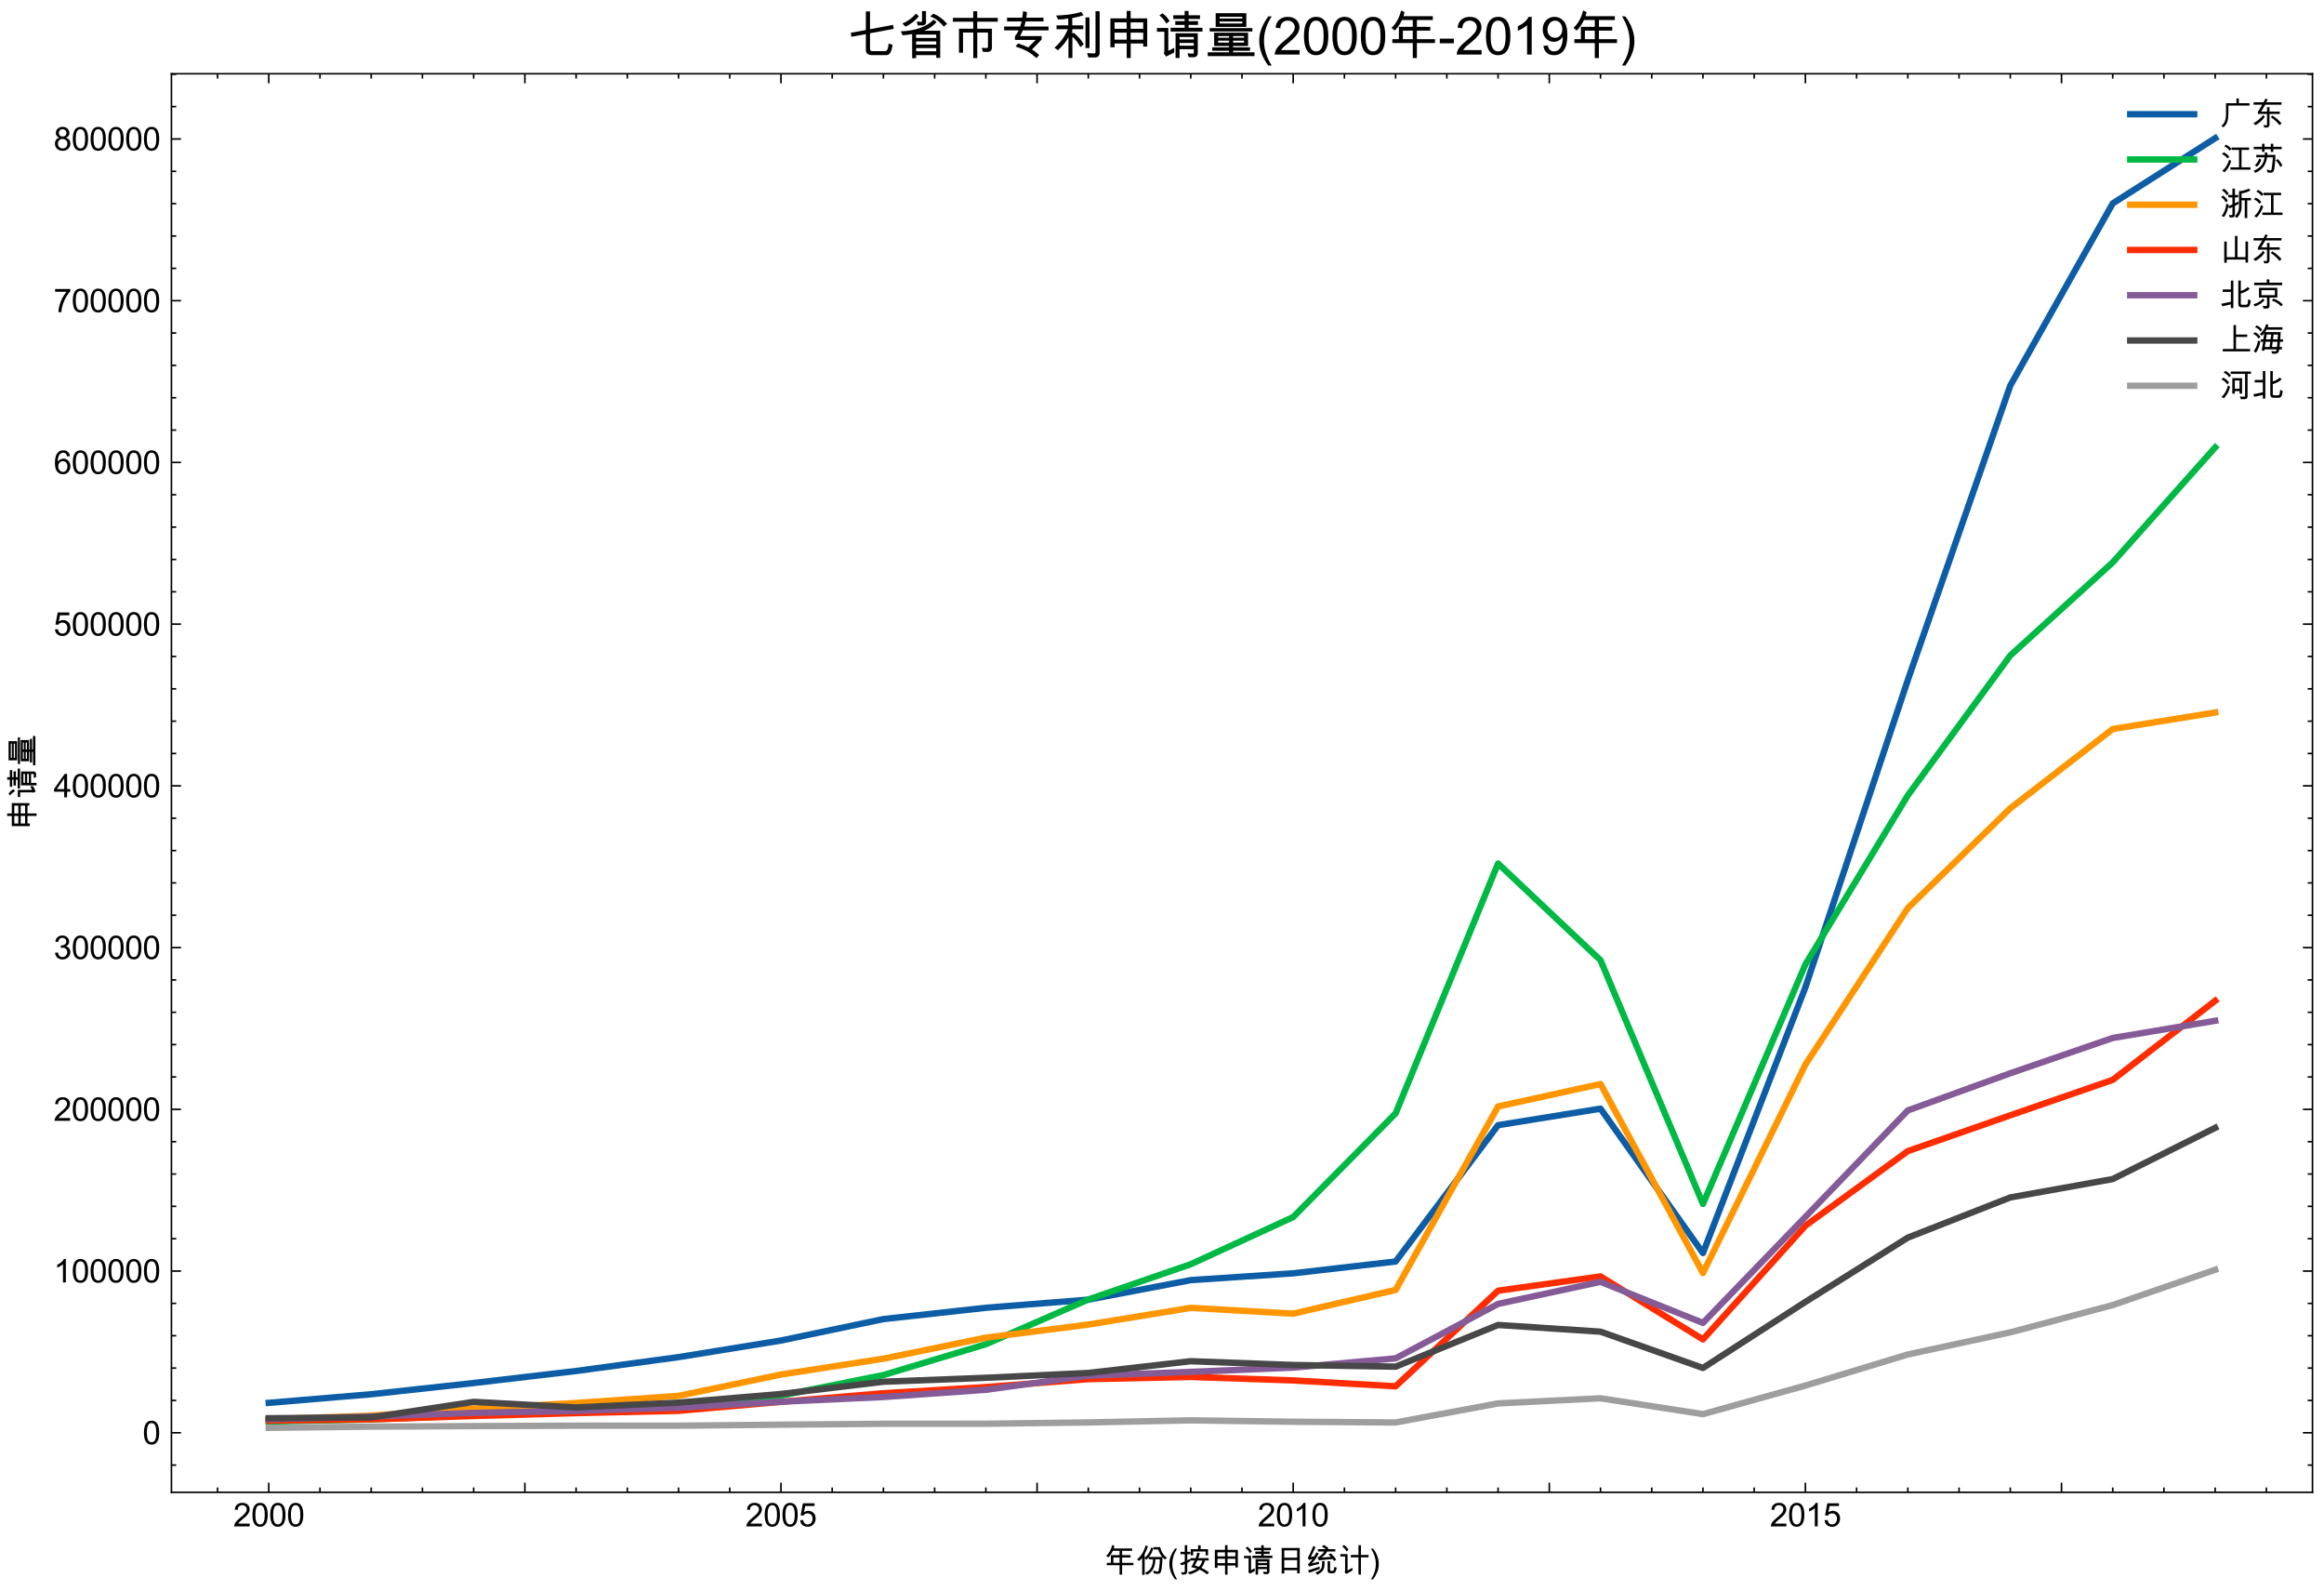 <?xml version="1.0" encoding="utf-8" standalone="no"?>
<!DOCTYPE svg PUBLIC "-//W3C//DTD SVG 1.1//EN"
  "http://www.w3.org/Graphics/SVG/1.1/DTD/svg11.dtd">
<svg xmlns:xlink="http://www.w3.org/1999/xlink" width="726.816pt" height="497.33pt" viewBox="0 0 726.816 497.33" xmlns="http://www.w3.org/2000/svg" version="1.1">
 <defs>
  <style type="text/css">*{stroke-linejoin: round; stroke-linecap: butt}</style>
 </defs>
 <g id="figure_1">
  <g id="patch_1">
   <path d="M 0 497.33 
L 726.816 497.33 
L 726.816 0 
L 0 0 
z
" style="fill: #ffffff"/>
  </g>
  <g id="axes_1">
   <g id="patch_2">
    <path d="M 53.616 466.572 
L 723.216 466.572 
L 723.216 23.052 
L 53.616 23.052 
z
" style="fill: #ffffff"/>
   </g>
   <g id="matplotlib.axis_1">
    <g id="xtick_1">
     <g id="line2d_1">
      <defs>
       <path id="mdecb726141" d="M 0 0 
L 0 -3 
" style="stroke: #000000; stroke-width: 0.5"/>
      </defs>
      <g>
       <use xlink:href="#mdecb726141" x="84.052" y="466.572" style="stroke: #000000; stroke-width: 0.5"/>
      </g>
     </g>
     <g id="line2d_2">
      <defs>
       <path id="mc84fb80763" d="M 0 0 
L 0 3 
" style="stroke: #000000; stroke-width: 0.5"/>
      </defs>
      <g>
       <use xlink:href="#mc84fb80763" x="84.052" y="23.052" style="stroke: #000000; stroke-width: 0.5"/>
      </g>
     </g>
     <g id="text_1">
      <!-- 2000 -->
      <g transform="translate(72.93 477.23)scale(0.1 -0.1)">
       <defs>
        <path id="ArialUnicodeMS-32" d="M 3231 0 
L 197 0 
Q 197 388 467 784 
Q 738 1181 1478 1778 
Q 1931 2141 2287 2539 
Q 2644 2938 2644 3341 
Q 2644 3688 2398 3914 
Q 2153 4141 1778 4141 
Q 1400 4141 1144 3908 
Q 888 3675 884 3213 
L 306 3278 
Q 359 3922 764 4262 
Q 1169 4603 1791 4603 
Q 2466 4603 2842 4229 
Q 3219 3856 3219 3328 
Q 3219 2888 2901 2436 
Q 2584 1984 1638 1228 
Q 1141 831 978 544 
L 3231 544 
L 3231 0 
z
" transform="scale(0.016)"/>
        <path id="ArialUnicodeMS-30" d="M 1778 4603 
Q 3272 4603 3272 2259 
Q 3272 1075 2886 498 
Q 2500 -78 1778 -78 
Q 288 -78 288 2259 
Q 288 3444 673 4023 
Q 1059 4603 1778 4603 
z
M 1778 384 
Q 2231 384 2462 823 
Q 2694 1263 2694 2259 
Q 2694 2953 2592 3351 
Q 2491 3750 2286 3945 
Q 2081 4141 1772 4141 
Q 1319 4141 1091 3694 
Q 863 3247 863 2259 
Q 863 1575 966 1175 
Q 1069 775 1272 579 
Q 1475 384 1778 384 
z
" transform="scale(0.016)"/>
       </defs>
       <use xlink:href="#ArialUnicodeMS-32"/>
       <use xlink:href="#ArialUnicodeMS-30" x="55.615"/>
       <use xlink:href="#ArialUnicodeMS-30" x="111.23"/>
       <use xlink:href="#ArialUnicodeMS-30" x="166.846"/>
      </g>
     </g>
    </g>
    <g id="xtick_2">
     <g id="line2d_3">
      <g>
       <use xlink:href="#mdecb726141" x="164.148" y="466.572" style="stroke: #000000; stroke-width: 0.5"/>
      </g>
     </g>
     <g id="line2d_4">
      <g>
       <use xlink:href="#mc84fb80763" x="164.148" y="23.052" style="stroke: #000000; stroke-width: 0.5"/>
      </g>
     </g>
    </g>
    <g id="xtick_3">
     <g id="line2d_5">
      <g>
       <use xlink:href="#mdecb726141" x="244.243" y="466.572" style="stroke: #000000; stroke-width: 0.5"/>
      </g>
     </g>
     <g id="line2d_6">
      <g>
       <use xlink:href="#mc84fb80763" x="244.243" y="23.052" style="stroke: #000000; stroke-width: 0.5"/>
      </g>
     </g>
     <g id="text_2">
      <!-- 2005 -->
      <g transform="translate(233.122 477.23)scale(0.1 -0.1)">
       <defs>
        <path id="ArialUnicodeMS-35" d="M 1013 2753 
Q 1431 3041 1881 3041 
Q 2453 3041 2878 2636 
Q 3303 2231 3303 1556 
Q 3303 875 2872 398 
Q 2441 -78 1741 -78 
Q 1169 -78 750 245 
Q 331 569 269 1203 
L 856 1247 
Q 928 813 1162 598 
Q 1397 384 1741 384 
Q 2169 384 2434 707 
Q 2700 1031 2700 1503 
Q 2700 1984 2428 2262 
Q 2156 2541 1728 2541 
Q 1188 2541 897 2100 
L 366 2163 
L 813 4519 
L 3084 4519 
L 3084 3975 
L 1259 3975 
L 1013 2753 
z
" transform="scale(0.016)"/>
       </defs>
       <use xlink:href="#ArialUnicodeMS-32"/>
       <use xlink:href="#ArialUnicodeMS-30" x="55.615"/>
       <use xlink:href="#ArialUnicodeMS-30" x="111.23"/>
       <use xlink:href="#ArialUnicodeMS-35" x="166.846"/>
      </g>
     </g>
    </g>
    <g id="xtick_4">
     <g id="line2d_7">
      <g>
       <use xlink:href="#mdecb726141" x="324.339" y="466.572" style="stroke: #000000; stroke-width: 0.5"/>
      </g>
     </g>
     <g id="line2d_8">
      <g>
       <use xlink:href="#mc84fb80763" x="324.339" y="23.052" style="stroke: #000000; stroke-width: 0.5"/>
      </g>
     </g>
    </g>
    <g id="xtick_5">
     <g id="line2d_9">
      <g>
       <use xlink:href="#mdecb726141" x="404.435" y="466.572" style="stroke: #000000; stroke-width: 0.5"/>
      </g>
     </g>
     <g id="line2d_10">
      <g>
       <use xlink:href="#mc84fb80763" x="404.435" y="23.052" style="stroke: #000000; stroke-width: 0.5"/>
      </g>
     </g>
     <g id="text_3">
      <!-- 2010 -->
      <g transform="translate(393.313 477.23)scale(0.1 -0.1)">
       <defs>
        <path id="ArialUnicodeMS-31" d="M 2400 0 
L 1838 0 
L 1838 3584 
Q 1416 3184 709 2906 
L 709 3450 
Q 1681 3916 2034 4603 
L 2400 4603 
L 2400 0 
z
" transform="scale(0.016)"/>
       </defs>
       <use xlink:href="#ArialUnicodeMS-32"/>
       <use xlink:href="#ArialUnicodeMS-30" x="55.615"/>
       <use xlink:href="#ArialUnicodeMS-31" x="111.23"/>
       <use xlink:href="#ArialUnicodeMS-30" x="166.846"/>
      </g>
     </g>
    </g>
    <g id="xtick_6">
     <g id="line2d_11">
      <g>
       <use xlink:href="#mdecb726141" x="484.53" y="466.572" style="stroke: #000000; stroke-width: 0.5"/>
      </g>
     </g>
     <g id="line2d_12">
      <g>
       <use xlink:href="#mc84fb80763" x="484.53" y="23.052" style="stroke: #000000; stroke-width: 0.5"/>
      </g>
     </g>
    </g>
    <g id="xtick_7">
     <g id="line2d_13">
      <g>
       <use xlink:href="#mdecb726141" x="564.626" y="466.572" style="stroke: #000000; stroke-width: 0.5"/>
      </g>
     </g>
     <g id="line2d_14">
      <g>
       <use xlink:href="#mc84fb80763" x="564.626" y="23.052" style="stroke: #000000; stroke-width: 0.5"/>
      </g>
     </g>
     <g id="text_4">
      <!-- 2015 -->
      <g transform="translate(553.504 477.23)scale(0.1 -0.1)">
       <use xlink:href="#ArialUnicodeMS-32"/>
       <use xlink:href="#ArialUnicodeMS-30" x="55.615"/>
       <use xlink:href="#ArialUnicodeMS-31" x="111.23"/>
       <use xlink:href="#ArialUnicodeMS-35" x="166.846"/>
      </g>
     </g>
    </g>
    <g id="xtick_8">
     <g id="line2d_15">
      <g>
       <use xlink:href="#mdecb726141" x="644.722" y="466.572" style="stroke: #000000; stroke-width: 0.5"/>
      </g>
     </g>
     <g id="line2d_16">
      <g>
       <use xlink:href="#mc84fb80763" x="644.722" y="23.052" style="stroke: #000000; stroke-width: 0.5"/>
      </g>
     </g>
    </g>
    <g id="xtick_9">
     <g id="line2d_17">
      <defs>
       <path id="m6368c6037f" d="M 0 0 
L 0 -1.5 
" style="stroke: #000000; stroke-width: 0.5"/>
      </defs>
      <g>
       <use xlink:href="#m6368c6037f" x="68.033" y="466.572" style="stroke: #000000; stroke-width: 0.5"/>
      </g>
     </g>
     <g id="line2d_18">
      <defs>
       <path id="m7cf7b17c15" d="M 0 0 
L 0 1.5 
" style="stroke: #000000; stroke-width: 0.5"/>
      </defs>
      <g>
       <use xlink:href="#m7cf7b17c15" x="68.033" y="23.052" style="stroke: #000000; stroke-width: 0.5"/>
      </g>
     </g>
    </g>
    <g id="xtick_10">
     <g id="line2d_19">
      <g>
       <use xlink:href="#m6368c6037f" x="100.071" y="466.572" style="stroke: #000000; stroke-width: 0.5"/>
      </g>
     </g>
     <g id="line2d_20">
      <g>
       <use xlink:href="#m7cf7b17c15" x="100.071" y="23.052" style="stroke: #000000; stroke-width: 0.5"/>
      </g>
     </g>
    </g>
    <g id="xtick_11">
     <g id="line2d_21">
      <g>
       <use xlink:href="#m6368c6037f" x="116.09" y="466.572" style="stroke: #000000; stroke-width: 0.5"/>
      </g>
     </g>
     <g id="line2d_22">
      <g>
       <use xlink:href="#m7cf7b17c15" x="116.09" y="23.052" style="stroke: #000000; stroke-width: 0.5"/>
      </g>
     </g>
    </g>
    <g id="xtick_12">
     <g id="line2d_23">
      <g>
       <use xlink:href="#m6368c6037f" x="132.109" y="466.572" style="stroke: #000000; stroke-width: 0.5"/>
      </g>
     </g>
     <g id="line2d_24">
      <g>
       <use xlink:href="#m7cf7b17c15" x="132.109" y="23.052" style="stroke: #000000; stroke-width: 0.5"/>
      </g>
     </g>
    </g>
    <g id="xtick_13">
     <g id="line2d_25">
      <g>
       <use xlink:href="#m6368c6037f" x="148.129" y="466.572" style="stroke: #000000; stroke-width: 0.5"/>
      </g>
     </g>
     <g id="line2d_26">
      <g>
       <use xlink:href="#m7cf7b17c15" x="148.129" y="23.052" style="stroke: #000000; stroke-width: 0.5"/>
      </g>
     </g>
    </g>
    <g id="xtick_14">
     <g id="line2d_27">
      <g>
       <use xlink:href="#m6368c6037f" x="180.167" y="466.572" style="stroke: #000000; stroke-width: 0.5"/>
      </g>
     </g>
     <g id="line2d_28">
      <g>
       <use xlink:href="#m7cf7b17c15" x="180.167" y="23.052" style="stroke: #000000; stroke-width: 0.5"/>
      </g>
     </g>
    </g>
    <g id="xtick_15">
     <g id="line2d_29">
      <g>
       <use xlink:href="#m6368c6037f" x="196.186" y="466.572" style="stroke: #000000; stroke-width: 0.5"/>
      </g>
     </g>
     <g id="line2d_30">
      <g>
       <use xlink:href="#m7cf7b17c15" x="196.186" y="23.052" style="stroke: #000000; stroke-width: 0.5"/>
      </g>
     </g>
    </g>
    <g id="xtick_16">
     <g id="line2d_31">
      <g>
       <use xlink:href="#m6368c6037f" x="212.205" y="466.572" style="stroke: #000000; stroke-width: 0.5"/>
      </g>
     </g>
     <g id="line2d_32">
      <g>
       <use xlink:href="#m7cf7b17c15" x="212.205" y="23.052" style="stroke: #000000; stroke-width: 0.5"/>
      </g>
     </g>
    </g>
    <g id="xtick_17">
     <g id="line2d_33">
      <g>
       <use xlink:href="#m6368c6037f" x="228.224" y="466.572" style="stroke: #000000; stroke-width: 0.5"/>
      </g>
     </g>
     <g id="line2d_34">
      <g>
       <use xlink:href="#m7cf7b17c15" x="228.224" y="23.052" style="stroke: #000000; stroke-width: 0.5"/>
      </g>
     </g>
    </g>
    <g id="xtick_18">
     <g id="line2d_35">
      <g>
       <use xlink:href="#m6368c6037f" x="260.263" y="466.572" style="stroke: #000000; stroke-width: 0.5"/>
      </g>
     </g>
     <g id="line2d_36">
      <g>
       <use xlink:href="#m7cf7b17c15" x="260.263" y="23.052" style="stroke: #000000; stroke-width: 0.5"/>
      </g>
     </g>
    </g>
    <g id="xtick_19">
     <g id="line2d_37">
      <g>
       <use xlink:href="#m6368c6037f" x="276.282" y="466.572" style="stroke: #000000; stroke-width: 0.5"/>
      </g>
     </g>
     <g id="line2d_38">
      <g>
       <use xlink:href="#m7cf7b17c15" x="276.282" y="23.052" style="stroke: #000000; stroke-width: 0.5"/>
      </g>
     </g>
    </g>
    <g id="xtick_20">
     <g id="line2d_39">
      <g>
       <use xlink:href="#m6368c6037f" x="292.301" y="466.572" style="stroke: #000000; stroke-width: 0.5"/>
      </g>
     </g>
     <g id="line2d_40">
      <g>
       <use xlink:href="#m7cf7b17c15" x="292.301" y="23.052" style="stroke: #000000; stroke-width: 0.5"/>
      </g>
     </g>
    </g>
    <g id="xtick_21">
     <g id="line2d_41">
      <g>
       <use xlink:href="#m6368c6037f" x="308.32" y="466.572" style="stroke: #000000; stroke-width: 0.5"/>
      </g>
     </g>
     <g id="line2d_42">
      <g>
       <use xlink:href="#m7cf7b17c15" x="308.32" y="23.052" style="stroke: #000000; stroke-width: 0.5"/>
      </g>
     </g>
    </g>
    <g id="xtick_22">
     <g id="line2d_43">
      <g>
       <use xlink:href="#m6368c6037f" x="340.358" y="466.572" style="stroke: #000000; stroke-width: 0.5"/>
      </g>
     </g>
     <g id="line2d_44">
      <g>
       <use xlink:href="#m7cf7b17c15" x="340.358" y="23.052" style="stroke: #000000; stroke-width: 0.5"/>
      </g>
     </g>
    </g>
    <g id="xtick_23">
     <g id="line2d_45">
      <g>
       <use xlink:href="#m6368c6037f" x="356.377" y="466.572" style="stroke: #000000; stroke-width: 0.5"/>
      </g>
     </g>
     <g id="line2d_46">
      <g>
       <use xlink:href="#m7cf7b17c15" x="356.377" y="23.052" style="stroke: #000000; stroke-width: 0.5"/>
      </g>
     </g>
    </g>
    <g id="xtick_24">
     <g id="line2d_47">
      <g>
       <use xlink:href="#m6368c6037f" x="372.396" y="466.572" style="stroke: #000000; stroke-width: 0.5"/>
      </g>
     </g>
     <g id="line2d_48">
      <g>
       <use xlink:href="#m7cf7b17c15" x="372.396" y="23.052" style="stroke: #000000; stroke-width: 0.5"/>
      </g>
     </g>
    </g>
    <g id="xtick_25">
     <g id="line2d_49">
      <g>
       <use xlink:href="#m6368c6037f" x="388.416" y="466.572" style="stroke: #000000; stroke-width: 0.5"/>
      </g>
     </g>
     <g id="line2d_50">
      <g>
       <use xlink:href="#m7cf7b17c15" x="388.416" y="23.052" style="stroke: #000000; stroke-width: 0.5"/>
      </g>
     </g>
    </g>
    <g id="xtick_26">
     <g id="line2d_51">
      <g>
       <use xlink:href="#m6368c6037f" x="420.454" y="466.572" style="stroke: #000000; stroke-width: 0.5"/>
      </g>
     </g>
     <g id="line2d_52">
      <g>
       <use xlink:href="#m7cf7b17c15" x="420.454" y="23.052" style="stroke: #000000; stroke-width: 0.5"/>
      </g>
     </g>
    </g>
    <g id="xtick_27">
     <g id="line2d_53">
      <g>
       <use xlink:href="#m6368c6037f" x="436.473" y="466.572" style="stroke: #000000; stroke-width: 0.5"/>
      </g>
     </g>
     <g id="line2d_54">
      <g>
       <use xlink:href="#m7cf7b17c15" x="436.473" y="23.052" style="stroke: #000000; stroke-width: 0.5"/>
      </g>
     </g>
    </g>
    <g id="xtick_28">
     <g id="line2d_55">
      <g>
       <use xlink:href="#m6368c6037f" x="452.492" y="466.572" style="stroke: #000000; stroke-width: 0.5"/>
      </g>
     </g>
     <g id="line2d_56">
      <g>
       <use xlink:href="#m7cf7b17c15" x="452.492" y="23.052" style="stroke: #000000; stroke-width: 0.5"/>
      </g>
     </g>
    </g>
    <g id="xtick_29">
     <g id="line2d_57">
      <g>
       <use xlink:href="#m6368c6037f" x="468.511" y="466.572" style="stroke: #000000; stroke-width: 0.5"/>
      </g>
     </g>
     <g id="line2d_58">
      <g>
       <use xlink:href="#m7cf7b17c15" x="468.511" y="23.052" style="stroke: #000000; stroke-width: 0.5"/>
      </g>
     </g>
    </g>
    <g id="xtick_30">
     <g id="line2d_59">
      <g>
       <use xlink:href="#m6368c6037f" x="500.55" y="466.572" style="stroke: #000000; stroke-width: 0.5"/>
      </g>
     </g>
     <g id="line2d_60">
      <g>
       <use xlink:href="#m7cf7b17c15" x="500.55" y="23.052" style="stroke: #000000; stroke-width: 0.5"/>
      </g>
     </g>
    </g>
    <g id="xtick_31">
     <g id="line2d_61">
      <g>
       <use xlink:href="#m6368c6037f" x="516.569" y="466.572" style="stroke: #000000; stroke-width: 0.5"/>
      </g>
     </g>
     <g id="line2d_62">
      <g>
       <use xlink:href="#m7cf7b17c15" x="516.569" y="23.052" style="stroke: #000000; stroke-width: 0.5"/>
      </g>
     </g>
    </g>
    <g id="xtick_32">
     <g id="line2d_63">
      <g>
       <use xlink:href="#m6368c6037f" x="532.588" y="466.572" style="stroke: #000000; stroke-width: 0.5"/>
      </g>
     </g>
     <g id="line2d_64">
      <g>
       <use xlink:href="#m7cf7b17c15" x="532.588" y="23.052" style="stroke: #000000; stroke-width: 0.5"/>
      </g>
     </g>
    </g>
    <g id="xtick_33">
     <g id="line2d_65">
      <g>
       <use xlink:href="#m6368c6037f" x="548.607" y="466.572" style="stroke: #000000; stroke-width: 0.5"/>
      </g>
     </g>
     <g id="line2d_66">
      <g>
       <use xlink:href="#m7cf7b17c15" x="548.607" y="23.052" style="stroke: #000000; stroke-width: 0.5"/>
      </g>
     </g>
    </g>
    <g id="xtick_34">
     <g id="line2d_67">
      <g>
       <use xlink:href="#m6368c6037f" x="580.645" y="466.572" style="stroke: #000000; stroke-width: 0.5"/>
      </g>
     </g>
     <g id="line2d_68">
      <g>
       <use xlink:href="#m7cf7b17c15" x="580.645" y="23.052" style="stroke: #000000; stroke-width: 0.5"/>
      </g>
     </g>
    </g>
    <g id="xtick_35">
     <g id="line2d_69">
      <g>
       <use xlink:href="#m6368c6037f" x="596.664" y="466.572" style="stroke: #000000; stroke-width: 0.5"/>
      </g>
     </g>
     <g id="line2d_70">
      <g>
       <use xlink:href="#m7cf7b17c15" x="596.664" y="23.052" style="stroke: #000000; stroke-width: 0.5"/>
      </g>
     </g>
    </g>
    <g id="xtick_36">
     <g id="line2d_71">
      <g>
       <use xlink:href="#m6368c6037f" x="612.684" y="466.572" style="stroke: #000000; stroke-width: 0.5"/>
      </g>
     </g>
     <g id="line2d_72">
      <g>
       <use xlink:href="#m7cf7b17c15" x="612.684" y="23.052" style="stroke: #000000; stroke-width: 0.5"/>
      </g>
     </g>
    </g>
    <g id="xtick_37">
     <g id="line2d_73">
      <g>
       <use xlink:href="#m6368c6037f" x="628.703" y="466.572" style="stroke: #000000; stroke-width: 0.5"/>
      </g>
     </g>
     <g id="line2d_74">
      <g>
       <use xlink:href="#m7cf7b17c15" x="628.703" y="23.052" style="stroke: #000000; stroke-width: 0.5"/>
      </g>
     </g>
    </g>
    <g id="xtick_38">
     <g id="line2d_75">
      <g>
       <use xlink:href="#m6368c6037f" x="660.741" y="466.572" style="stroke: #000000; stroke-width: 0.5"/>
      </g>
     </g>
     <g id="line2d_76">
      <g>
       <use xlink:href="#m7cf7b17c15" x="660.741" y="23.052" style="stroke: #000000; stroke-width: 0.5"/>
      </g>
     </g>
    </g>
    <g id="xtick_39">
     <g id="line2d_77">
      <g>
       <use xlink:href="#m6368c6037f" x="676.76" y="466.572" style="stroke: #000000; stroke-width: 0.5"/>
      </g>
     </g>
     <g id="line2d_78">
      <g>
       <use xlink:href="#m7cf7b17c15" x="676.76" y="23.052" style="stroke: #000000; stroke-width: 0.5"/>
      </g>
     </g>
    </g>
    <g id="xtick_40">
     <g id="line2d_79">
      <g>
       <use xlink:href="#m6368c6037f" x="692.779" y="466.572" style="stroke: #000000; stroke-width: 0.5"/>
      </g>
     </g>
     <g id="line2d_80">
      <g>
       <use xlink:href="#m7cf7b17c15" x="692.779" y="23.052" style="stroke: #000000; stroke-width: 0.5"/>
      </g>
     </g>
    </g>
    <g id="xtick_41">
     <g id="line2d_81">
      <g>
       <use xlink:href="#m6368c6037f" x="708.798" y="466.572" style="stroke: #000000; stroke-width: 0.5"/>
      </g>
     </g>
     <g id="line2d_82">
      <g>
       <use xlink:href="#m7cf7b17c15" x="708.798" y="23.052" style="stroke: #000000; stroke-width: 0.5"/>
      </g>
     </g>
    </g>
    <g id="text_5">
     <!-- 年份(按申请日统计) -->
     <g transform="translate(345.086 491.63)scale(0.1 -0.1)">
      <defs>
       <path id="ArialUnicodeMS-5e74" d="M 5869 1409 
L 3659 1409 
L 3659 -434 
L 3156 -434 
L 3156 1409 
L 659 1409 
L 659 1875 
L 1459 1875 
L 1459 3384 
L 3156 3384 
L 3156 4219 
L 1838 4219 
Q 1425 3363 953 2931 
L 550 3256 
Q 1381 3994 1734 5381 
L 2144 5184 
Q 2122 4997 2022 4684 
L 5606 4684 
L 5606 4219 
L 3659 4219 
L 3659 3384 
L 5294 3384 
L 5294 2919 
L 3659 2919 
L 3659 1875 
L 5869 1875 
L 5869 1409 
z
M 3156 1875 
L 3156 2919 
L 1947 2919 
L 1947 1875 
L 3156 1875 
z
" transform="scale(0.016)"/>
       <path id="ArialUnicodeMS-4efd" d="M 6194 2875 
L 5778 2553 
Q 5528 2697 5294 2969 
Q 5269 1894 5181 1111 
Q 5094 328 4944 25 
Q 4794 -278 4372 -278 
Q 4047 -278 3609 -166 
L 3456 372 
Q 4003 178 4359 178 
Q 4475 178 4525 333 
Q 4575 488 4667 1075 
Q 4759 1663 4781 2559 
L 3916 2559 
Q 3822 219 2234 -447 
L 1888 -78 
Q 3416 516 3444 2559 
L 2625 2559 
L 2625 2975 
Q 2409 2722 2150 2484 
L 1813 2759 
L 1813 -475 
L 1325 -475 
L 1325 2816 
L 1319 2828 
Q 1319 2813 1131 2617 
Q 944 2422 738 2253 
L 319 2534 
Q 1466 3466 2009 5300 
L 2450 5094 
Q 2328 4681 2069 4116 
L 1813 3572 
L 1813 2834 
Q 2794 3716 3103 4897 
L 3475 4678 
Q 3244 3744 2669 3028 
L 5241 3028 
Q 4750 3606 4459 4494 
L 3506 4494 
L 3500 4953 
L 4825 4953 
Q 5241 3419 6194 2875 
z
" transform="scale(0.016)"/>
       <path id="ArialUnicodeMS-28" d="M 1900 -1344 
L 1497 -1344 
Q 978 -681 681 103 
Q 384 888 384 1656 
Q 384 2528 700 3275 
Q 1016 4022 1497 4659 
L 1900 4659 
Q 1344 3747 1155 3059 
Q 966 2372 966 1663 
Q 966 153 1900 -1344 
z
" transform="scale(0.016)"/>
       <path id="ArialUnicodeMS-6309" d="M 2400 2169 
L 1806 1856 
L 1806 231 
Q 1806 -422 1131 -422 
Q 866 -422 781 -428 
L 603 63 
L 1147 25 
Q 1319 16 1319 178 
L 1319 1650 
L 769 1381 
L 366 1741 
Q 909 1953 1319 2150 
L 1319 3566 
L 488 3566 
L 488 4031 
L 1319 4031 
L 1319 5325 
L 1806 5325 
L 1806 4031 
L 2400 4031 
L 2400 3566 
L 1806 3566 
L 1806 2388 
Q 2025 2494 2400 2656 
L 2400 2169 
z
M 5869 3341 
L 5394 3341 
L 5394 4084 
L 2963 4084 
L 2963 3341 
L 2491 3341 
L 2491 4544 
L 3922 4544 
L 3922 5313 
L 4422 5313 
L 4422 4544 
L 5869 4544 
L 5869 3341 
z
M 6069 13 
L 5684 -378 
Q 4919 234 4213 550 
Q 3369 -106 2291 -384 
L 1919 31 
Q 3072 306 3681 756 
Q 3313 903 2572 1031 
Q 2931 1650 3244 2328 
L 2438 2328 
L 2438 2797 
L 3450 2797 
Q 3653 3306 3763 3884 
L 4256 3775 
Q 4172 3394 3963 2797 
L 5991 2797 
L 5991 2328 
L 5275 2328 
Q 4994 1359 4569 916 
Q 5272 588 6069 13 
z
M 4763 2328 
L 3781 2328 
L 3291 1350 
Q 3625 1259 4084 1106 
Q 4569 1581 4763 2328 
z
" transform="scale(0.016)"/>
       <path id="ArialUnicodeMS-7533" d="M 5447 978 
L 4959 978 
L 4959 1350 
L 3431 1350 
L 3431 -428 
L 2944 -428 
L 2944 1350 
L 1466 1350 
L 1466 891 
L 953 891 
L 953 4416 
L 2938 4416 
L 2938 5331 
L 3425 5331 
L 3425 4416 
L 5447 4416 
L 5447 978 
z
M 4959 3144 
L 4959 3928 
L 3425 3928 
L 3425 3144 
L 4959 3144 
z
M 2938 3928 
L 1459 3928 
L 1459 3144 
L 2938 3144 
L 2938 3928 
z
M 4959 1819 
L 4959 2675 
L 3425 2675 
L 3425 1819 
L 4959 1819 
z
M 2944 1819 
L 2944 2675 
L 1459 2675 
L 1459 1819 
L 2944 1819 
z
" transform="scale(0.016)"/>
       <path id="ArialUnicodeMS-8bf7" d="M 5953 2809 
L 2059 2809 
L 2059 3272 
L 3769 3272 
L 3769 3616 
L 2625 3616 
L 2625 4078 
L 3769 4078 
L 3769 4341 
L 2381 4341 
L 2381 4800 
L 3769 4800 
L 3769 5319 
L 4256 5319 
L 4256 4800 
L 5650 4800 
L 5650 4341 
L 4256 4341 
L 4256 4078 
L 5403 4078 
L 5403 3616 
L 4256 3616 
L 4256 3272 
L 5953 3272 
L 5953 2809 
z
M 1931 4091 
L 1528 3775 
Q 1266 4319 691 4781 
L 1056 5038 
Q 1584 4684 1931 4091 
z
M 2503 250 
L 1503 -250 
L 1216 166 
Q 1294 225 1294 403 
L 1294 2784 
L 391 2784 
L 391 3244 
L 1778 3244 
L 1778 453 
L 2503 819 
L 2503 250 
z
M 5375 153 
Q 5375 -66 5229 -198 
Q 5084 -331 4897 -331 
L 4281 -331 
L 4109 147 
Q 4544 109 4763 109 
Q 4891 109 4891 244 
L 4891 653 
L 3150 653 
L 3150 -422 
L 2663 -422 
L 2663 2606 
L 5375 2606 
L 5375 153 
z
M 4891 1844 
L 4891 2144 
L 3150 2144 
L 3150 1844 
L 4891 1844 
z
M 4891 1081 
L 4891 1416 
L 3150 1416 
L 3150 1081 
L 4891 1081 
z
" transform="scale(0.016)"/>
       <path id="ArialUnicodeMS-65e5" d="M 5044 -178 
L 4538 -178 
L 4538 441 
L 2022 441 
L 2022 -206 
L 1516 -206 
L 1516 4781 
L 5044 4781 
L 5044 -178 
z
M 4538 2881 
L 4538 4313 
L 2022 4313 
L 2022 2881 
L 4538 2881 
z
M 4538 909 
L 4538 2413 
L 2022 2413 
L 2022 909 
L 4538 909 
z
" transform="scale(0.016)"/>
       <path id="ArialUnicodeMS-7edf" d="M 5913 2478 
L 5503 2228 
Q 5319 2544 5259 2606 
Q 4153 2541 2547 2363 
L 2272 2875 
Q 3269 3503 3559 4084 
L 2356 4084 
L 2356 4550 
L 3878 4550 
Q 3725 4731 3128 5044 
L 3475 5363 
Q 4016 5141 4428 4697 
L 4256 4550 
L 5747 4550 
L 5747 4084 
L 4153 4084 
Q 3747 3338 3053 2919 
L 3066 2906 
L 4903 3053 
Q 4684 3288 4403 3506 
L 4850 3744 
Q 5534 3147 5913 2478 
z
M 2553 1663 
Q 1341 1369 622 1147 
L 391 1575 
Q 1022 2209 1306 2625 
L 1294 2638 
Q 1284 2631 1023 2561 
Q 763 2491 609 2438 
L 366 2881 
Q 853 3669 1441 5166 
L 1875 4966 
Q 1300 3650 947 3022 
L 1619 3163 
Q 1797 3416 2047 3922 
L 2503 3719 
Q 1888 2469 1153 1784 
L 1166 1772 
L 2553 2100 
L 2553 1663 
z
M 6028 947 
Q 5978 609 5822 225 
Q 5666 -159 5288 -159 
L 4788 -159 
Q 4547 -159 4395 -31 
Q 4244 97 4244 325 
L 4244 2194 
L 4728 2194 
L 4728 447 
Q 4728 306 4891 306 
L 5259 306 
Q 5356 306 5418 448 
Q 5481 591 5581 1088 
L 6028 947 
z
M 3659 2194 
Q 3659 1441 3579 1006 
Q 3500 572 3165 206 
Q 2831 -159 2216 -453 
L 1869 0 
Q 2388 150 2713 439 
Q 3038 728 3103 1103 
Q 3169 1478 3169 2194 
L 3659 2194 
z
M 2688 666 
L 647 -50 
L 409 397 
L 2688 1141 
L 2688 666 
z
" transform="scale(0.016)"/>
       <path id="ArialUnicodeMS-8ba1" d="M 2075 4422 
L 1672 4116 
Q 1431 4616 856 5081 
L 1203 5375 
Q 1741 5006 2075 4422 
z
M 5997 2956 
L 4506 2956 
L 4506 -422 
L 4019 -422 
L 4019 2956 
L 2528 2956 
L 2528 3425 
L 4019 3425 
L 4019 5325 
L 4506 5325 
L 4506 3425 
L 5997 3425 
L 5997 2956 
z
M 2853 384 
L 1600 -306 
L 1313 103 
Q 1409 203 1409 372 
L 1409 3116 
L 475 3116 
L 475 3584 
L 1894 3584 
L 1894 391 
L 2853 916 
L 2853 384 
z
" transform="scale(0.016)"/>
       <path id="ArialUnicodeMS-29" d="M 634 4659 
Q 1153 3997 1450 3212 
Q 1747 2428 1747 1656 
Q 1747 788 1431 41 
Q 1116 -706 634 -1344 
L 231 -1344 
Q 788 -431 977 255 
Q 1166 941 1166 1650 
Q 1166 3163 231 4659 
L 634 4659 
z
" transform="scale(0.016)"/>
      </defs>
      <use xlink:href="#ArialUnicodeMS-5e74"/>
      <use xlink:href="#ArialUnicodeMS-4efd" x="100"/>
      <use xlink:href="#ArialUnicodeMS-28" x="200"/>
      <use xlink:href="#ArialUnicodeMS-6309" x="233.301"/>
      <use xlink:href="#ArialUnicodeMS-7533" x="333.301"/>
      <use xlink:href="#ArialUnicodeMS-8bf7" x="433.301"/>
      <use xlink:href="#ArialUnicodeMS-65e5" x="533.301"/>
      <use xlink:href="#ArialUnicodeMS-7edf" x="633.301"/>
      <use xlink:href="#ArialUnicodeMS-8ba1" x="733.301"/>
      <use xlink:href="#ArialUnicodeMS-29" x="833.301"/>
     </g>
    </g>
   </g>
   <g id="matplotlib.axis_2">
    <g id="ytick_1">
     <g id="line2d_83">
      <defs>
       <path id="m0ea8f24461" d="M 0 0 
L 3 0 
" style="stroke: #000000; stroke-width: 0.5"/>
      </defs>
      <g>
       <use xlink:href="#m0ea8f24461" x="53.616" y="447.963" style="stroke: #000000; stroke-width: 0.5"/>
      </g>
     </g>
     <g id="line2d_84">
      <defs>
       <path id="m159da0a96d" d="M 0 0 
L -3 0 
" style="stroke: #000000; stroke-width: 0.5"/>
      </defs>
      <g>
       <use xlink:href="#m159da0a96d" x="723.216" y="447.963" style="stroke: #000000; stroke-width: 0.5"/>
      </g>
     </g>
     <g id="text_6">
      <!-- 0 -->
      <g transform="translate(44.555 451.542)scale(0.1 -0.1)">
       <use xlink:href="#ArialUnicodeMS-30"/>
      </g>
     </g>
    </g>
    <g id="ytick_2">
     <g id="line2d_85">
      <g>
       <use xlink:href="#m0ea8f24461" x="53.616" y="397.399" style="stroke: #000000; stroke-width: 0.5"/>
      </g>
     </g>
     <g id="line2d_86">
      <g>
       <use xlink:href="#m159da0a96d" x="723.216" y="397.399" style="stroke: #000000; stroke-width: 0.5"/>
      </g>
     </g>
     <g id="text_7">
      <!-- 100000 -->
      <g transform="translate(16.75 400.978)scale(0.1 -0.1)">
       <use xlink:href="#ArialUnicodeMS-31"/>
       <use xlink:href="#ArialUnicodeMS-30" x="55.615"/>
       <use xlink:href="#ArialUnicodeMS-30" x="111.23"/>
       <use xlink:href="#ArialUnicodeMS-30" x="166.846"/>
       <use xlink:href="#ArialUnicodeMS-30" x="222.461"/>
       <use xlink:href="#ArialUnicodeMS-30" x="278.076"/>
      </g>
     </g>
    </g>
    <g id="ytick_3">
     <g id="line2d_87">
      <g>
       <use xlink:href="#m0ea8f24461" x="53.616" y="346.834" style="stroke: #000000; stroke-width: 0.5"/>
      </g>
     </g>
     <g id="line2d_88">
      <g>
       <use xlink:href="#m159da0a96d" x="723.216" y="346.834" style="stroke: #000000; stroke-width: 0.5"/>
      </g>
     </g>
     <g id="text_8">
      <!-- 200000 -->
      <g transform="translate(16.75 350.413)scale(0.1 -0.1)">
       <use xlink:href="#ArialUnicodeMS-32"/>
       <use xlink:href="#ArialUnicodeMS-30" x="55.615"/>
       <use xlink:href="#ArialUnicodeMS-30" x="111.23"/>
       <use xlink:href="#ArialUnicodeMS-30" x="166.846"/>
       <use xlink:href="#ArialUnicodeMS-30" x="222.461"/>
       <use xlink:href="#ArialUnicodeMS-30" x="278.076"/>
      </g>
     </g>
    </g>
    <g id="ytick_4">
     <g id="line2d_89">
      <g>
       <use xlink:href="#m0ea8f24461" x="53.616" y="296.27" style="stroke: #000000; stroke-width: 0.5"/>
      </g>
     </g>
     <g id="line2d_90">
      <g>
       <use xlink:href="#m159da0a96d" x="723.216" y="296.27" style="stroke: #000000; stroke-width: 0.5"/>
      </g>
     </g>
     <g id="text_9">
      <!-- 300000 -->
      <g transform="translate(16.75 299.848)scale(0.1 -0.1)">
       <defs>
        <path id="ArialUnicodeMS-33" d="M 2425 2478 
Q 2850 2397 3067 2067 
Q 3284 1738 3284 1350 
Q 3284 725 2829 323 
Q 2375 -78 1741 -78 
Q 1134 -78 740 275 
Q 347 628 281 1209 
L 844 1288 
Q 928 834 1151 609 
Q 1375 384 1741 384 
Q 2134 384 2407 661 
Q 2681 938 2681 1338 
Q 2681 1722 2432 1975 
Q 2184 2228 1784 2228 
Q 1622 2228 1388 2169 
L 1453 2663 
Q 1678 2663 1809 2684 
Q 1941 2706 2103 2790 
Q 2266 2875 2372 3033 
Q 2478 3191 2478 3425 
Q 2478 3766 2251 3953 
Q 2025 4141 1728 4141 
Q 1388 4141 1173 3925 
Q 959 3709 903 3309 
L 341 3413 
Q 450 4009 823 4306 
Q 1197 4603 1716 4603 
Q 2288 4603 2670 4258 
Q 3053 3913 3053 3413 
Q 3053 2772 2425 2491 
L 2425 2478 
z
" transform="scale(0.016)"/>
       </defs>
       <use xlink:href="#ArialUnicodeMS-33"/>
       <use xlink:href="#ArialUnicodeMS-30" x="55.615"/>
       <use xlink:href="#ArialUnicodeMS-30" x="111.23"/>
       <use xlink:href="#ArialUnicodeMS-30" x="166.846"/>
       <use xlink:href="#ArialUnicodeMS-30" x="222.461"/>
       <use xlink:href="#ArialUnicodeMS-30" x="278.076"/>
      </g>
     </g>
    </g>
    <g id="ytick_5">
     <g id="line2d_91">
      <g>
       <use xlink:href="#m0ea8f24461" x="53.616" y="245.705" style="stroke: #000000; stroke-width: 0.5"/>
      </g>
     </g>
     <g id="line2d_92">
      <g>
       <use xlink:href="#m159da0a96d" x="723.216" y="245.705" style="stroke: #000000; stroke-width: 0.5"/>
      </g>
     </g>
     <g id="text_10">
      <!-- 400000 -->
      <g transform="translate(16.75 249.284)scale(0.1 -0.1)">
       <defs>
        <path id="ArialUnicodeMS-34" d="M 3263 1094 
L 2644 1094 
L 2644 0 
L 2081 0 
L 2081 1094 
L 97 1094 
L 97 1613 
L 2181 4581 
L 2644 4581 
L 2644 1613 
L 3263 1613 
L 3263 1094 
z
M 2081 1613 
L 2081 3681 
L 2069 3681 
L 647 1613 
L 2081 1613 
z
" transform="scale(0.016)"/>
       </defs>
       <use xlink:href="#ArialUnicodeMS-34"/>
       <use xlink:href="#ArialUnicodeMS-30" x="55.615"/>
       <use xlink:href="#ArialUnicodeMS-30" x="111.23"/>
       <use xlink:href="#ArialUnicodeMS-30" x="166.846"/>
       <use xlink:href="#ArialUnicodeMS-30" x="222.461"/>
       <use xlink:href="#ArialUnicodeMS-30" x="278.076"/>
      </g>
     </g>
    </g>
    <g id="ytick_6">
     <g id="line2d_93">
      <g>
       <use xlink:href="#m0ea8f24461" x="53.616" y="195.14" style="stroke: #000000; stroke-width: 0.5"/>
      </g>
     </g>
     <g id="line2d_94">
      <g>
       <use xlink:href="#m159da0a96d" x="723.216" y="195.14" style="stroke: #000000; stroke-width: 0.5"/>
      </g>
     </g>
     <g id="text_11">
      <!-- 500000 -->
      <g transform="translate(16.75 198.719)scale(0.1 -0.1)">
       <use xlink:href="#ArialUnicodeMS-35"/>
       <use xlink:href="#ArialUnicodeMS-30" x="55.615"/>
       <use xlink:href="#ArialUnicodeMS-30" x="111.23"/>
       <use xlink:href="#ArialUnicodeMS-30" x="166.846"/>
       <use xlink:href="#ArialUnicodeMS-30" x="222.461"/>
       <use xlink:href="#ArialUnicodeMS-30" x="278.076"/>
      </g>
     </g>
    </g>
    <g id="ytick_7">
     <g id="line2d_95">
      <g>
       <use xlink:href="#m0ea8f24461" x="53.616" y="144.576" style="stroke: #000000; stroke-width: 0.5"/>
      </g>
     </g>
     <g id="line2d_96">
      <g>
       <use xlink:href="#m159da0a96d" x="723.216" y="144.576" style="stroke: #000000; stroke-width: 0.5"/>
      </g>
     </g>
     <g id="text_12">
      <!-- 600000 -->
      <g transform="translate(16.75 148.155)scale(0.1 -0.1)">
       <defs>
        <path id="ArialUnicodeMS-36" d="M 838 2363 
Q 1225 2969 1941 2969 
Q 2503 2969 2897 2553 
Q 3291 2138 3291 1491 
Q 3291 838 2898 380 
Q 2506 -78 1856 -78 
Q 1197 -78 733 409 
Q 269 897 269 2144 
Q 269 3369 689 3986 
Q 1109 4603 1906 4603 
Q 2422 4603 2778 4315 
Q 3134 4028 3213 3463 
L 2650 3413 
Q 2497 4141 1875 4141 
Q 1444 4141 1134 3712 
Q 825 3284 825 2363 
L 838 2363 
z
M 1844 384 
Q 2231 384 2472 696 
Q 2713 1009 2713 1453 
Q 2713 1897 2472 2187 
Q 2231 2478 1825 2478 
Q 1453 2478 1184 2204 
Q 916 1931 916 1484 
Q 916 1028 1180 706 
Q 1444 384 1844 384 
z
" transform="scale(0.016)"/>
       </defs>
       <use xlink:href="#ArialUnicodeMS-36"/>
       <use xlink:href="#ArialUnicodeMS-30" x="55.615"/>
       <use xlink:href="#ArialUnicodeMS-30" x="111.23"/>
       <use xlink:href="#ArialUnicodeMS-30" x="166.846"/>
       <use xlink:href="#ArialUnicodeMS-30" x="222.461"/>
       <use xlink:href="#ArialUnicodeMS-30" x="278.076"/>
      </g>
     </g>
    </g>
    <g id="ytick_8">
     <g id="line2d_97">
      <g>
       <use xlink:href="#m0ea8f24461" x="53.616" y="94.011" style="stroke: #000000; stroke-width: 0.5"/>
      </g>
     </g>
     <g id="line2d_98">
      <g>
       <use xlink:href="#m159da0a96d" x="723.216" y="94.011" style="stroke: #000000; stroke-width: 0.5"/>
      </g>
     </g>
     <g id="text_13">
      <!-- 700000 -->
      <g transform="translate(16.75 97.59)scale(0.1 -0.1)">
       <defs>
        <path id="ArialUnicodeMS-37" d="M 3272 4084 
Q 2597 3344 2103 2253 
Q 1609 1163 1522 0 
L 947 0 
Q 969 934 1408 2051 
Q 1847 3169 2547 3975 
L 306 3975 
L 306 4519 
L 3272 4519 
L 3272 4084 
z
" transform="scale(0.016)"/>
       </defs>
       <use xlink:href="#ArialUnicodeMS-37"/>
       <use xlink:href="#ArialUnicodeMS-30" x="55.615"/>
       <use xlink:href="#ArialUnicodeMS-30" x="111.23"/>
       <use xlink:href="#ArialUnicodeMS-30" x="166.846"/>
       <use xlink:href="#ArialUnicodeMS-30" x="222.461"/>
       <use xlink:href="#ArialUnicodeMS-30" x="278.076"/>
      </g>
     </g>
    </g>
    <g id="ytick_9">
     <g id="line2d_99">
      <g>
       <use xlink:href="#m0ea8f24461" x="53.616" y="43.447" style="stroke: #000000; stroke-width: 0.5"/>
      </g>
     </g>
     <g id="line2d_100">
      <g>
       <use xlink:href="#m159da0a96d" x="723.216" y="43.447" style="stroke: #000000; stroke-width: 0.5"/>
      </g>
     </g>
     <g id="text_14">
      <!-- 800000 -->
      <g transform="translate(16.75 47.026)scale(0.1 -0.1)">
       <defs>
        <path id="ArialUnicodeMS-38" d="M 2425 2478 
Q 3284 2203 3284 1306 
Q 3284 716 2862 319 
Q 2441 -78 1778 -78 
Q 1109 -78 689 322 
Q 269 722 269 1325 
Q 269 1759 505 2084 
Q 741 2409 1141 2478 
L 1141 2491 
Q 453 2703 453 3419 
Q 453 3925 815 4264 
Q 1178 4603 1766 4603 
Q 2363 4603 2730 4253 
Q 3097 3903 3097 3406 
Q 3097 2731 2425 2491 
L 2425 2478 
z
M 1778 2700 
Q 2094 2700 2308 2901 
Q 2522 3103 2522 3406 
Q 2522 3716 2305 3928 
Q 2088 4141 1772 4141 
Q 1450 4141 1240 3931 
Q 1031 3722 1031 3438 
Q 1031 3097 1247 2898 
Q 1463 2700 1778 2700 
z
M 1778 384 
Q 2175 384 2440 640 
Q 2706 897 2706 1306 
Q 2706 1716 2432 1978 
Q 2159 2241 1766 2241 
Q 1356 2241 1100 1970 
Q 844 1700 844 1319 
Q 844 922 1108 653 
Q 1372 384 1778 384 
z
" transform="scale(0.016)"/>
       </defs>
       <use xlink:href="#ArialUnicodeMS-38"/>
       <use xlink:href="#ArialUnicodeMS-30" x="55.615"/>
       <use xlink:href="#ArialUnicodeMS-30" x="111.23"/>
       <use xlink:href="#ArialUnicodeMS-30" x="166.846"/>
       <use xlink:href="#ArialUnicodeMS-30" x="222.461"/>
       <use xlink:href="#ArialUnicodeMS-30" x="278.076"/>
      </g>
     </g>
    </g>
    <g id="ytick_10">
     <g id="line2d_101">
      <defs>
       <path id="mcf98ddf73b" d="M 0 0 
L 1.5 0 
" style="stroke: #000000; stroke-width: 0.5"/>
      </defs>
      <g>
       <use xlink:href="#mcf98ddf73b" x="53.616" y="458.076" style="stroke: #000000; stroke-width: 0.5"/>
      </g>
     </g>
     <g id="line2d_102">
      <defs>
       <path id="mf3d8dfe569" d="M 0 0 
L -1.5 0 
" style="stroke: #000000; stroke-width: 0.5"/>
      </defs>
      <g>
       <use xlink:href="#mf3d8dfe569" x="723.216" y="458.076" style="stroke: #000000; stroke-width: 0.5"/>
      </g>
     </g>
    </g>
    <g id="ytick_11">
     <g id="line2d_103">
      <g>
       <use xlink:href="#mcf98ddf73b" x="53.616" y="437.85" style="stroke: #000000; stroke-width: 0.5"/>
      </g>
     </g>
     <g id="line2d_104">
      <g>
       <use xlink:href="#mf3d8dfe569" x="723.216" y="437.85" style="stroke: #000000; stroke-width: 0.5"/>
      </g>
     </g>
    </g>
    <g id="ytick_12">
     <g id="line2d_105">
      <g>
       <use xlink:href="#mcf98ddf73b" x="53.616" y="427.737" style="stroke: #000000; stroke-width: 0.5"/>
      </g>
     </g>
     <g id="line2d_106">
      <g>
       <use xlink:href="#mf3d8dfe569" x="723.216" y="427.737" style="stroke: #000000; stroke-width: 0.5"/>
      </g>
     </g>
    </g>
    <g id="ytick_13">
     <g id="line2d_107">
      <g>
       <use xlink:href="#mcf98ddf73b" x="53.616" y="417.625" style="stroke: #000000; stroke-width: 0.5"/>
      </g>
     </g>
     <g id="line2d_108">
      <g>
       <use xlink:href="#mf3d8dfe569" x="723.216" y="417.625" style="stroke: #000000; stroke-width: 0.5"/>
      </g>
     </g>
    </g>
    <g id="ytick_14">
     <g id="line2d_109">
      <g>
       <use xlink:href="#mcf98ddf73b" x="53.616" y="407.512" style="stroke: #000000; stroke-width: 0.5"/>
      </g>
     </g>
     <g id="line2d_110">
      <g>
       <use xlink:href="#mf3d8dfe569" x="723.216" y="407.512" style="stroke: #000000; stroke-width: 0.5"/>
      </g>
     </g>
    </g>
    <g id="ytick_15">
     <g id="line2d_111">
      <g>
       <use xlink:href="#mcf98ddf73b" x="53.616" y="387.286" style="stroke: #000000; stroke-width: 0.5"/>
      </g>
     </g>
     <g id="line2d_112">
      <g>
       <use xlink:href="#mf3d8dfe569" x="723.216" y="387.286" style="stroke: #000000; stroke-width: 0.5"/>
      </g>
     </g>
    </g>
    <g id="ytick_16">
     <g id="line2d_113">
      <g>
       <use xlink:href="#mcf98ddf73b" x="53.616" y="377.173" style="stroke: #000000; stroke-width: 0.5"/>
      </g>
     </g>
     <g id="line2d_114">
      <g>
       <use xlink:href="#mf3d8dfe569" x="723.216" y="377.173" style="stroke: #000000; stroke-width: 0.5"/>
      </g>
     </g>
    </g>
    <g id="ytick_17">
     <g id="line2d_115">
      <g>
       <use xlink:href="#mcf98ddf73b" x="53.616" y="367.06" style="stroke: #000000; stroke-width: 0.5"/>
      </g>
     </g>
     <g id="line2d_116">
      <g>
       <use xlink:href="#mf3d8dfe569" x="723.216" y="367.06" style="stroke: #000000; stroke-width: 0.5"/>
      </g>
     </g>
    </g>
    <g id="ytick_18">
     <g id="line2d_117">
      <g>
       <use xlink:href="#mcf98ddf73b" x="53.616" y="356.947" style="stroke: #000000; stroke-width: 0.5"/>
      </g>
     </g>
     <g id="line2d_118">
      <g>
       <use xlink:href="#mf3d8dfe569" x="723.216" y="356.947" style="stroke: #000000; stroke-width: 0.5"/>
      </g>
     </g>
    </g>
    <g id="ytick_19">
     <g id="line2d_119">
      <g>
       <use xlink:href="#mcf98ddf73b" x="53.616" y="336.721" style="stroke: #000000; stroke-width: 0.5"/>
      </g>
     </g>
     <g id="line2d_120">
      <g>
       <use xlink:href="#mf3d8dfe569" x="723.216" y="336.721" style="stroke: #000000; stroke-width: 0.5"/>
      </g>
     </g>
    </g>
    <g id="ytick_20">
     <g id="line2d_121">
      <g>
       <use xlink:href="#mcf98ddf73b" x="53.616" y="326.608" style="stroke: #000000; stroke-width: 0.5"/>
      </g>
     </g>
     <g id="line2d_122">
      <g>
       <use xlink:href="#mf3d8dfe569" x="723.216" y="326.608" style="stroke: #000000; stroke-width: 0.5"/>
      </g>
     </g>
    </g>
    <g id="ytick_21">
     <g id="line2d_123">
      <g>
       <use xlink:href="#mcf98ddf73b" x="53.616" y="316.495" style="stroke: #000000; stroke-width: 0.5"/>
      </g>
     </g>
     <g id="line2d_124">
      <g>
       <use xlink:href="#mf3d8dfe569" x="723.216" y="316.495" style="stroke: #000000; stroke-width: 0.5"/>
      </g>
     </g>
    </g>
    <g id="ytick_22">
     <g id="line2d_125">
      <g>
       <use xlink:href="#mcf98ddf73b" x="53.616" y="306.382" style="stroke: #000000; stroke-width: 0.5"/>
      </g>
     </g>
     <g id="line2d_126">
      <g>
       <use xlink:href="#mf3d8dfe569" x="723.216" y="306.382" style="stroke: #000000; stroke-width: 0.5"/>
      </g>
     </g>
    </g>
    <g id="ytick_23">
     <g id="line2d_127">
      <g>
       <use xlink:href="#mcf98ddf73b" x="53.616" y="286.157" style="stroke: #000000; stroke-width: 0.5"/>
      </g>
     </g>
     <g id="line2d_128">
      <g>
       <use xlink:href="#mf3d8dfe569" x="723.216" y="286.157" style="stroke: #000000; stroke-width: 0.5"/>
      </g>
     </g>
    </g>
    <g id="ytick_24">
     <g id="line2d_129">
      <g>
       <use xlink:href="#mcf98ddf73b" x="53.616" y="276.044" style="stroke: #000000; stroke-width: 0.5"/>
      </g>
     </g>
     <g id="line2d_130">
      <g>
       <use xlink:href="#mf3d8dfe569" x="723.216" y="276.044" style="stroke: #000000; stroke-width: 0.5"/>
      </g>
     </g>
    </g>
    <g id="ytick_25">
     <g id="line2d_131">
      <g>
       <use xlink:href="#mcf98ddf73b" x="53.616" y="265.931" style="stroke: #000000; stroke-width: 0.5"/>
      </g>
     </g>
     <g id="line2d_132">
      <g>
       <use xlink:href="#mf3d8dfe569" x="723.216" y="265.931" style="stroke: #000000; stroke-width: 0.5"/>
      </g>
     </g>
    </g>
    <g id="ytick_26">
     <g id="line2d_133">
      <g>
       <use xlink:href="#mcf98ddf73b" x="53.616" y="255.818" style="stroke: #000000; stroke-width: 0.5"/>
      </g>
     </g>
     <g id="line2d_134">
      <g>
       <use xlink:href="#mf3d8dfe569" x="723.216" y="255.818" style="stroke: #000000; stroke-width: 0.5"/>
      </g>
     </g>
    </g>
    <g id="ytick_27">
     <g id="line2d_135">
      <g>
       <use xlink:href="#mcf98ddf73b" x="53.616" y="235.592" style="stroke: #000000; stroke-width: 0.5"/>
      </g>
     </g>
     <g id="line2d_136">
      <g>
       <use xlink:href="#mf3d8dfe569" x="723.216" y="235.592" style="stroke: #000000; stroke-width: 0.5"/>
      </g>
     </g>
    </g>
    <g id="ytick_28">
     <g id="line2d_137">
      <g>
       <use xlink:href="#mcf98ddf73b" x="53.616" y="225.479" style="stroke: #000000; stroke-width: 0.5"/>
      </g>
     </g>
     <g id="line2d_138">
      <g>
       <use xlink:href="#mf3d8dfe569" x="723.216" y="225.479" style="stroke: #000000; stroke-width: 0.5"/>
      </g>
     </g>
    </g>
    <g id="ytick_29">
     <g id="line2d_139">
      <g>
       <use xlink:href="#mcf98ddf73b" x="53.616" y="215.366" style="stroke: #000000; stroke-width: 0.5"/>
      </g>
     </g>
     <g id="line2d_140">
      <g>
       <use xlink:href="#mf3d8dfe569" x="723.216" y="215.366" style="stroke: #000000; stroke-width: 0.5"/>
      </g>
     </g>
    </g>
    <g id="ytick_30">
     <g id="line2d_141">
      <g>
       <use xlink:href="#mcf98ddf73b" x="53.616" y="205.253" style="stroke: #000000; stroke-width: 0.5"/>
      </g>
     </g>
     <g id="line2d_142">
      <g>
       <use xlink:href="#mf3d8dfe569" x="723.216" y="205.253" style="stroke: #000000; stroke-width: 0.5"/>
      </g>
     </g>
    </g>
    <g id="ytick_31">
     <g id="line2d_143">
      <g>
       <use xlink:href="#mcf98ddf73b" x="53.616" y="185.027" style="stroke: #000000; stroke-width: 0.5"/>
      </g>
     </g>
     <g id="line2d_144">
      <g>
       <use xlink:href="#mf3d8dfe569" x="723.216" y="185.027" style="stroke: #000000; stroke-width: 0.5"/>
      </g>
     </g>
    </g>
    <g id="ytick_32">
     <g id="line2d_145">
      <g>
       <use xlink:href="#mcf98ddf73b" x="53.616" y="174.915" style="stroke: #000000; stroke-width: 0.5"/>
      </g>
     </g>
     <g id="line2d_146">
      <g>
       <use xlink:href="#mf3d8dfe569" x="723.216" y="174.915" style="stroke: #000000; stroke-width: 0.5"/>
      </g>
     </g>
    </g>
    <g id="ytick_33">
     <g id="line2d_147">
      <g>
       <use xlink:href="#mcf98ddf73b" x="53.616" y="164.802" style="stroke: #000000; stroke-width: 0.5"/>
      </g>
     </g>
     <g id="line2d_148">
      <g>
       <use xlink:href="#mf3d8dfe569" x="723.216" y="164.802" style="stroke: #000000; stroke-width: 0.5"/>
      </g>
     </g>
    </g>
    <g id="ytick_34">
     <g id="line2d_149">
      <g>
       <use xlink:href="#mcf98ddf73b" x="53.616" y="154.689" style="stroke: #000000; stroke-width: 0.5"/>
      </g>
     </g>
     <g id="line2d_150">
      <g>
       <use xlink:href="#mf3d8dfe569" x="723.216" y="154.689" style="stroke: #000000; stroke-width: 0.5"/>
      </g>
     </g>
    </g>
    <g id="ytick_35">
     <g id="line2d_151">
      <g>
       <use xlink:href="#mcf98ddf73b" x="53.616" y="134.463" style="stroke: #000000; stroke-width: 0.5"/>
      </g>
     </g>
     <g id="line2d_152">
      <g>
       <use xlink:href="#mf3d8dfe569" x="723.216" y="134.463" style="stroke: #000000; stroke-width: 0.5"/>
      </g>
     </g>
    </g>
    <g id="ytick_36">
     <g id="line2d_153">
      <g>
       <use xlink:href="#mcf98ddf73b" x="53.616" y="124.35" style="stroke: #000000; stroke-width: 0.5"/>
      </g>
     </g>
     <g id="line2d_154">
      <g>
       <use xlink:href="#mf3d8dfe569" x="723.216" y="124.35" style="stroke: #000000; stroke-width: 0.5"/>
      </g>
     </g>
    </g>
    <g id="ytick_37">
     <g id="line2d_155">
      <g>
       <use xlink:href="#mcf98ddf73b" x="53.616" y="114.237" style="stroke: #000000; stroke-width: 0.5"/>
      </g>
     </g>
     <g id="line2d_156">
      <g>
       <use xlink:href="#mf3d8dfe569" x="723.216" y="114.237" style="stroke: #000000; stroke-width: 0.5"/>
      </g>
     </g>
    </g>
    <g id="ytick_38">
     <g id="line2d_157">
      <g>
       <use xlink:href="#mcf98ddf73b" x="53.616" y="104.124" style="stroke: #000000; stroke-width: 0.5"/>
      </g>
     </g>
     <g id="line2d_158">
      <g>
       <use xlink:href="#mf3d8dfe569" x="723.216" y="104.124" style="stroke: #000000; stroke-width: 0.5"/>
      </g>
     </g>
    </g>
    <g id="ytick_39">
     <g id="line2d_159">
      <g>
       <use xlink:href="#mcf98ddf73b" x="53.616" y="83.898" style="stroke: #000000; stroke-width: 0.5"/>
      </g>
     </g>
     <g id="line2d_160">
      <g>
       <use xlink:href="#mf3d8dfe569" x="723.216" y="83.898" style="stroke: #000000; stroke-width: 0.5"/>
      </g>
     </g>
    </g>
    <g id="ytick_40">
     <g id="line2d_161">
      <g>
       <use xlink:href="#mcf98ddf73b" x="53.616" y="73.785" style="stroke: #000000; stroke-width: 0.5"/>
      </g>
     </g>
     <g id="line2d_162">
      <g>
       <use xlink:href="#mf3d8dfe569" x="723.216" y="73.785" style="stroke: #000000; stroke-width: 0.5"/>
      </g>
     </g>
    </g>
    <g id="ytick_41">
     <g id="line2d_163">
      <g>
       <use xlink:href="#mcf98ddf73b" x="53.616" y="63.672" style="stroke: #000000; stroke-width: 0.5"/>
      </g>
     </g>
     <g id="line2d_164">
      <g>
       <use xlink:href="#mf3d8dfe569" x="723.216" y="63.672" style="stroke: #000000; stroke-width: 0.5"/>
      </g>
     </g>
    </g>
    <g id="ytick_42">
     <g id="line2d_165">
      <g>
       <use xlink:href="#mcf98ddf73b" x="53.616" y="53.56" style="stroke: #000000; stroke-width: 0.5"/>
      </g>
     </g>
     <g id="line2d_166">
      <g>
       <use xlink:href="#mf3d8dfe569" x="723.216" y="53.56" style="stroke: #000000; stroke-width: 0.5"/>
      </g>
     </g>
    </g>
    <g id="ytick_43">
     <g id="line2d_167">
      <g>
       <use xlink:href="#mcf98ddf73b" x="53.616" y="33.334" style="stroke: #000000; stroke-width: 0.5"/>
      </g>
     </g>
     <g id="line2d_168">
      <g>
       <use xlink:href="#mf3d8dfe569" x="723.216" y="33.334" style="stroke: #000000; stroke-width: 0.5"/>
      </g>
     </g>
    </g>
    <g id="ytick_44">
     <g id="line2d_169">
      <g>
       <use xlink:href="#mcf98ddf73b" x="53.616" y="23.221" style="stroke: #000000; stroke-width: 0.5"/>
      </g>
     </g>
     <g id="line2d_170">
      <g>
       <use xlink:href="#mf3d8dfe569" x="723.216" y="23.221" style="stroke: #000000; stroke-width: 0.5"/>
      </g>
     </g>
    </g>
    <g id="text_15">
     <!-- 申请量 -->
     <g transform="translate(10.758 259.812)rotate(-90)scale(0.1 -0.1)">
      <defs>
       <path id="ArialUnicodeMS-91cf" d="M 5056 3378 
L 1313 3378 
L 1313 5050 
L 5056 5050 
L 5056 3378 
z
M 4569 4403 
L 4569 4609 
L 1797 4609 
L 1797 4403 
L 4569 4403 
z
M 4569 3794 
L 4569 4031 
L 1797 4031 
L 1797 3794 
L 4569 3794 
z
M 5797 2816 
L 581 2816 
L 581 3231 
L 5797 3231 
L 5797 2816 
z
M 6059 -191 
L 341 -191 
L 341 275 
L 2950 275 
L 2950 459 
L 897 459 
L 897 878 
L 2950 878 
L 2950 1044 
L 1125 1044 
L 1125 2669 
L 5269 2669 
L 5269 1044 
L 3438 1044 
L 3438 878 
L 5509 878 
L 5509 459 
L 3438 459 
L 3438 275 
L 6059 275 
L 6059 -191 
z
M 4781 2053 
L 4781 2253 
L 3438 2253 
L 3438 2053 
L 4781 2053 
z
M 2950 2053 
L 2950 2253 
L 1613 2253 
L 1613 2053 
L 2950 2053 
z
M 4781 1459 
L 4781 1697 
L 3438 1697 
L 3438 1459 
L 4781 1459 
z
M 2950 1459 
L 2950 1697 
L 1613 1697 
L 1613 1459 
L 2950 1459 
z
" transform="scale(0.016)"/>
      </defs>
      <use xlink:href="#ArialUnicodeMS-7533"/>
      <use xlink:href="#ArialUnicodeMS-8bf7" x="100"/>
      <use xlink:href="#ArialUnicodeMS-91cf" x="200"/>
     </g>
    </g>
   </g>
   <g id="line2d_171">
    <path d="M 84.052 438.606 
L 116.09 435.911 
L 148.129 432.408 
L 180.167 428.647 
L 212.205 424.31 
L 244.243 419.118 
L 276.282 412.415 
L 308.32 408.88 
L 340.358 406.345 
L 372.396 400.234 
L 404.435 398.109 
L 436.473 394.417 
L 468.511 351.789 
L 500.55 346.63 
L 532.588 391.77 
L 564.626 308.679 
L 596.664 212.603 
L 628.703 120.561 
L 660.741 63.597 
L 692.779 43.212 
" clip-path="url(#p7cfc4f5edb)" style="fill: none; stroke: #0c5da5; stroke-width: 2; stroke-linecap: square"/>
   </g>
   <g id="line2d_172">
    <path d="M 84.052 444.467 
L 116.09 443.783 
L 148.129 442.488 
L 180.167 440.789 
L 212.205 439.127 
L 244.243 436.34 
L 276.282 429.914 
L 308.32 420.278 
L 340.358 406.297 
L 372.396 395.268 
L 404.435 380.518 
L 436.473 348.093 
L 468.511 269.983 
L 500.55 300.224 
L 532.588 376.406 
L 564.626 301.539 
L 596.664 248.657 
L 628.703 204.945 
L 660.741 175.827 
L 692.779 139.88 
" clip-path="url(#p7cfc4f5edb)" style="fill: none; stroke: #00b945; stroke-width: 2; stroke-linecap: square"/>
   </g>
   <g id="line2d_173">
    <path d="M 84.052 443.738 
L 116.09 442.594 
L 148.129 440.398 
L 180.167 438.653 
L 212.205 436.422 
L 244.243 429.75 
L 276.282 424.797 
L 308.32 418.224 
L 340.358 414.129 
L 372.396 408.905 
L 404.435 410.719 
L 436.473 403.306 
L 468.511 345.947 
L 500.55 338.92 
L 532.588 398.011 
L 564.626 332.844 
L 596.664 283.908 
L 628.703 252.718 
L 660.741 227.931 
L 692.779 222.766 
" clip-path="url(#p7cfc4f5edb)" style="fill: none; stroke: #ff9500; stroke-width: 2; stroke-linecap: square"/>
   </g>
   <g id="line2d_174">
    <path d="M 84.052 444.159 
L 116.09 443.754 
L 148.129 442.71 
L 180.167 441.815 
L 212.205 441.096 
L 244.243 438.284 
L 276.282 435.603 
L 308.32 433.683 
L 340.358 431.192 
L 372.396 430.502 
L 404.435 431.592 
L 436.473 433.429 
L 468.511 403.547 
L 500.55 399.081 
L 532.588 418.77 
L 564.626 383.226 
L 596.664 359.898 
L 628.703 348.706 
L 660.741 337.625 
L 692.779 312.901 
" clip-path="url(#p7cfc4f5edb)" style="fill: none; stroke: #ff2c00; stroke-width: 2; stroke-linecap: square"/>
   </g>
   <g id="line2d_175">
    <path d="M 84.052 443.718 
L 116.09 442.873 
L 148.129 441.743 
L 180.167 441.109 
L 212.205 440.099 
L 244.243 438.251 
L 276.282 436.784 
L 308.32 434.525 
L 340.358 430.106 
L 372.396 428.917 
L 404.435 427.593 
L 436.473 424.689 
L 468.511 407.671 
L 500.55 400.77 
L 532.588 413.618 
L 564.626 380.459 
L 596.664 347.177 
L 628.703 335.557 
L 660.741 324.529 
L 692.779 319.148 
" clip-path="url(#p7cfc4f5edb)" style="fill: none; stroke: #845b97; stroke-width: 2; stroke-linecap: square"/>
   </g>
   <g id="line2d_176">
    <path d="M 84.052 443.414 
L 116.09 443.164 
L 148.129 438.3 
L 180.167 440.038 
L 212.205 438.534 
L 244.243 435.834 
L 276.282 432.005 
L 308.32 430.775 
L 340.358 429.261 
L 372.396 425.588 
L 404.435 426.77 
L 436.473 427.292 
L 468.511 414.258 
L 500.55 416.353 
L 532.588 427.694 
L 564.626 407.038 
L 596.664 386.949 
L 628.703 374.385 
L 660.741 368.639 
L 692.779 352.621 
" clip-path="url(#p7cfc4f5edb)" style="fill: none; stroke: #474747; stroke-width: 2; stroke-linecap: square"/>
   </g>
   <g id="line2d_177">
    <path d="M 84.052 446.413 
L 116.09 446.042 
L 148.129 445.877 
L 180.167 445.743 
L 212.205 445.747 
L 244.243 445.429 
L 276.282 445.157 
L 308.32 445.139 
L 340.358 444.727 
L 372.396 444.078 
L 404.435 444.515 
L 436.473 444.744 
L 468.511 438.776 
L 500.55 437.175 
L 532.588 442.134 
L 564.626 433.197 
L 596.664 423.483 
L 628.703 416.56 
L 660.741 408.037 
L 692.779 396.994 
" clip-path="url(#p7cfc4f5edb)" style="fill: none; stroke: #9e9e9e; stroke-width: 2; stroke-linecap: square"/>
   </g>
   <g id="patch_3">
    <path d="M 53.616 466.572 
L 53.616 23.052 
" style="fill: none; stroke: #000000; stroke-width: 0.5; stroke-linejoin: miter; stroke-linecap: square"/>
   </g>
   <g id="patch_4">
    <path d="M 723.216 466.572 
L 723.216 23.052 
" style="fill: none; stroke: #000000; stroke-width: 0.5; stroke-linejoin: miter; stroke-linecap: square"/>
   </g>
   <g id="patch_5">
    <path d="M 53.616 466.572 
L 723.216 466.572 
" style="fill: none; stroke: #000000; stroke-width: 0.5; stroke-linejoin: miter; stroke-linecap: square"/>
   </g>
   <g id="patch_6">
    <path d="M 53.616 23.052 
L 723.216 23.052 
" style="fill: none; stroke: #000000; stroke-width: 0.5; stroke-linejoin: miter; stroke-linecap: square"/>
   </g>
   <g id="text_16">
    <!-- 七省市专利申请量(2000年-2019年) -->
    <g transform="translate(264.834 17.052)scale(0.16 -0.16)">
     <defs>
      <path id="ArialUnicodeMS-4e03" d="M 5734 3138 
L 2834 2597 
L 2834 678 
Q 2834 416 3084 416 
L 4684 416 
Q 4981 416 5063 984 
L 5113 1350 
L 5588 1184 
Q 5434 -72 4831 -72 
L 2994 -72 
Q 2328 -9 2328 563 
L 2328 2497 
L 563 2169 
L 481 2656 
L 2328 2994 
L 2328 5269 
L 2834 5269 
L 2834 3097 
L 5650 3622 
L 5734 3138 
z
" transform="scale(0.016)"/>
      <path id="ArialUnicodeMS-7701" d="M 3425 3944 
Q 3425 3547 2938 3553 
L 2419 3559 
L 2284 4031 
L 2816 3994 
Q 2938 3984 2938 4141 
L 2938 5306 
L 3425 5306 
L 3425 3944 
z
M 2553 4672 
Q 1872 3856 934 3406 
L 538 3781 
Q 1513 4206 2209 4997 
L 2553 4672 
z
M 6009 3750 
L 5600 3413 
Q 4834 4344 3938 4653 
L 4306 4984 
Q 5184 4691 6009 3750 
z
M 5159 -403 
L 4678 -409 
L 4678 -72 
L 2216 -72 
L 2216 -441 
L 1734 -447 
L 1734 2497 
Q 1094 2388 575 2350 
L 341 2828 
Q 3109 2956 4359 4269 
L 4716 3950 
Q 4003 3209 3213 2919 
L 3213 2906 
L 5159 2906 
L 5159 -403 
z
M 4678 2028 
L 4672 2438 
L 2216 2438 
L 2216 2028 
L 4678 2028 
z
M 4678 1216 
L 4678 1600 
L 2222 1600 
L 2216 1216 
L 4678 1216 
z
M 4678 397 
L 4672 788 
L 2216 788 
L 2222 397 
L 4678 397 
z
" transform="scale(0.016)"/>
      <path id="ArialUnicodeMS-5e02" d="M 5941 4013 
L 3431 4013 
L 3431 3156 
L 5228 3156 
L 5228 884 
Q 5228 325 4716 325 
L 4141 325 
L 3975 819 
L 4544 794 
Q 4744 784 4744 953 
L 4744 2688 
L 3438 2688 
L 3438 -434 
L 2950 -434 
L 2950 2688 
L 1697 2688 
L 1697 225 
L 1203 225 
L 1203 3156 
L 2950 3156 
L 2950 4013 
L 459 4013 
L 459 4481 
L 2944 4481 
L 2944 5288 
L 3431 5288 
L 3431 4481 
L 5941 4481 
L 5941 4013 
z
" transform="scale(0.016)"/>
      <path id="ArialUnicodeMS-4e13" d="M 5894 2950 
L 2753 2950 
Q 2481 2363 2406 2253 
L 5044 2253 
L 5044 1825 
L 3872 616 
Q 4313 353 4744 -50 
L 4428 -434 
L 3925 -22 
Q 3659 194 3336 372 
Q 3013 550 2663 692 
Q 2313 834 1863 984 
L 2175 1363 
Q 3047 1056 3419 863 
L 4306 1784 
L 1791 1784 
L 1791 2222 
Q 2091 2581 2234 2950 
L 469 2950 
L 469 3419 
L 2425 3419 
Q 2569 3853 2606 4038 
L 825 4038 
L 825 4506 
L 2681 4506 
Q 2741 4831 2778 5300 
L 3250 5172 
Q 3244 4863 3175 4506 
L 5281 4506 
L 5281 4038 
L 3091 4038 
Q 3000 3619 2944 3419 
L 5894 3419 
L 5894 2950 
z
" transform="scale(0.016)"/>
      <path id="ArialUnicodeMS-5229" d="M 5888 153 
Q 5888 3 5755 -178 
Q 5622 -359 5309 -359 
L 4513 -353 
L 4359 172 
L 5228 134 
Q 5381 172 5381 288 
L 5381 5288 
L 5888 5288 
L 5888 153 
z
M 3950 1259 
L 3525 909 
Q 3119 1706 2559 2169 
L 2559 -428 
L 2075 -428 
L 2075 2144 
Q 1766 1428 794 525 
L 366 831 
Q 1484 1806 2003 3097 
L 622 3097 
L 622 3566 
L 2053 3566 
L 2053 4397 
Q 1469 4281 813 4281 
L 563 4763 
Q 2453 4819 3641 5209 
L 3928 4800 
Q 3109 4544 2541 4453 
L 2541 3566 
L 3891 3566 
L 3891 3097 
L 2541 3097 
L 2541 2547 
L 2706 2669 
Q 3581 1938 3950 1259 
z
M 4647 794 
L 4159 794 
L 4159 4531 
L 4647 4531 
L 4647 794 
z
" transform="scale(0.016)"/>
      <path id="ArialUnicodeMS-2d" d="M 1925 1375 
L 206 1375 
L 206 1941 
L 1925 1941 
L 1925 1375 
z
" transform="scale(0.016)"/>
      <path id="ArialUnicodeMS-39" d="M 2713 2156 
Q 2547 1888 2258 1722 
Q 1969 1556 1631 1556 
Q 1066 1556 670 1970 
Q 275 2384 275 3053 
Q 275 3734 678 4168 
Q 1081 4603 1716 4603 
Q 2353 4603 2818 4106 
Q 3284 3609 3284 2388 
Q 3284 1147 2859 534 
Q 2434 -78 1644 -78 
Q 1128 -78 781 205 
Q 434 488 359 1063 
L 897 1106 
Q 1025 384 1656 384 
Q 2175 384 2450 857 
Q 2725 1331 2725 2156 
L 2713 2156 
z
M 1766 2047 
Q 2178 2047 2420 2339 
Q 2663 2631 2663 3078 
Q 2663 3531 2414 3836 
Q 2166 4141 1778 4141 
Q 1388 4141 1119 3817 
Q 850 3494 850 3034 
Q 850 2600 1114 2323 
Q 1378 2047 1766 2047 
z
" transform="scale(0.016)"/>
     </defs>
     <use xlink:href="#ArialUnicodeMS-4e03"/>
     <use xlink:href="#ArialUnicodeMS-7701" x="100"/>
     <use xlink:href="#ArialUnicodeMS-5e02" x="200"/>
     <use xlink:href="#ArialUnicodeMS-4e13" x="300"/>
     <use xlink:href="#ArialUnicodeMS-5229" x="400"/>
     <use xlink:href="#ArialUnicodeMS-7533" x="500"/>
     <use xlink:href="#ArialUnicodeMS-8bf7" x="600"/>
     <use xlink:href="#ArialUnicodeMS-91cf" x="700"/>
     <use xlink:href="#ArialUnicodeMS-28" x="800"/>
     <use xlink:href="#ArialUnicodeMS-32" x="833.301"/>
     <use xlink:href="#ArialUnicodeMS-30" x="888.916"/>
     <use xlink:href="#ArialUnicodeMS-30" x="944.531"/>
     <use xlink:href="#ArialUnicodeMS-30" x="1000.146"/>
     <use xlink:href="#ArialUnicodeMS-5e74" x="1055.762"/>
     <use xlink:href="#ArialUnicodeMS-2d" x="1155.762"/>
     <use xlink:href="#ArialUnicodeMS-32" x="1189.062"/>
     <use xlink:href="#ArialUnicodeMS-30" x="1244.678"/>
     <use xlink:href="#ArialUnicodeMS-31" x="1300.293"/>
     <use xlink:href="#ArialUnicodeMS-39" x="1355.908"/>
     <use xlink:href="#ArialUnicodeMS-5e74" x="1411.523"/>
     <use xlink:href="#ArialUnicodeMS-29" x="1511.523"/>
    </g>
   </g>
   <g id="legend_1">
    <g id="line2d_178">
     <path d="M 666.216 35.71 
L 676.216 35.71 
L 686.216 35.71 
" style="fill: none; stroke: #0c5da5; stroke-width: 2; stroke-linecap: square"/>
    </g>
    <g id="text_17">
     <!-- 广东 -->
     <g transform="translate(694.216 39.21)scale(0.1 -0.1)">
      <defs>
       <path id="ArialUnicodeMS-5e7f" d="M 5813 3872 
L 1691 3872 
L 1691 2988 
Q 1691 1959 1633 1448 
Q 1575 938 1378 484 
Q 1181 31 678 -391 
L 313 -56 
Q 1222 534 1222 2222 
L 1222 4341 
L 3256 4341 
L 3256 5269 
L 3731 5269 
L 3731 4341 
L 5813 4341 
L 5813 3872 
z
" transform="scale(0.016)"/>
       <path id="ArialUnicodeMS-4e1c" d="M 5819 4044 
L 2644 4044 
L 1844 2706 
L 2988 2706 
L 2988 3559 
L 3475 3559 
L 3475 2706 
L 5472 2706 
L 5472 2241 
L 3475 2241 
L 3475 50 
Q 3459 -103 3293 -281 
Q 3128 -459 2463 -422 
L 2278 56 
L 2906 25 
Q 2988 25 2988 97 
L 2988 2241 
L 1209 2241 
L 1209 2669 
L 2053 4044 
L 359 4044 
L 359 4513 
L 2309 4513 
L 2681 5247 
L 3122 5075 
L 2834 4513 
L 5819 4513 
L 5819 4044 
z
M 2553 1697 
Q 1959 750 709 31 
L 331 447 
Q 1400 981 2216 2003 
L 2553 1697 
z
M 5831 422 
L 5434 44 
Q 4728 941 3725 1600 
L 4006 1931 
Q 4891 1450 5831 422 
z
" transform="scale(0.016)"/>
      </defs>
      <use xlink:href="#ArialUnicodeMS-5e7f"/>
      <use xlink:href="#ArialUnicodeMS-4e1c" x="100"/>
     </g>
    </g>
    <g id="line2d_179">
     <path d="M 666.216 49.86 
L 676.216 49.86 
L 686.216 49.86 
" style="fill: none; stroke: #00b945; stroke-width: 2; stroke-linecap: square"/>
    </g>
    <g id="text_18">
     <!-- 江苏 -->
     <g transform="translate(694.216 53.36)scale(0.1 -0.1)">
      <defs>
       <path id="ArialUnicodeMS-6c5f" d="M 2291 4244 
L 1925 3903 
Q 1506 4478 897 4744 
L 1228 5094 
Q 1909 4750 2291 4244 
z
M 6016 191 
L 2081 191 
L 2081 653 
L 3769 653 
L 3769 4063 
L 2316 4063 
L 2316 4525 
L 5741 4525 
L 5741 4063 
L 4256 4063 
L 4256 653 
L 6016 653 
L 6016 191 
z
M 1875 2700 
L 1509 2381 
Q 991 3053 416 3225 
L 769 3584 
Q 1453 3294 1875 2700 
z
M 2247 1888 
Q 1847 563 928 -325 
L 506 -19 
Q 1422 734 1819 2125 
L 2247 1888 
z
" transform="scale(0.016)"/>
       <path id="ArialUnicodeMS-82cf" d="M 5856 4197 
L 4213 4197 
L 4213 3669 
L 3725 3669 
L 3725 4197 
L 2503 4197 
L 2503 3669 
L 2016 3669 
L 2016 4197 
L 403 4197 
L 403 4666 
L 2016 4666 
L 2016 5259 
L 2503 5259 
L 2503 4666 
L 3725 4666 
L 3725 5259 
L 4213 5259 
L 4213 4666 
L 5856 4666 
L 5856 4197 
z
M 4628 3072 
Q 4628 2275 4545 1420 
Q 4463 566 4381 209 
Q 4300 -147 4136 -275 
Q 3972 -403 3750 -403 
Q 3531 -403 3084 -347 
L 2950 219 
Q 3591 38 3678 38 
Q 3769 38 3820 111 
Q 3872 184 3983 1003 
Q 4094 1822 4147 2606 
L 3003 2606 
Q 2822 1453 2265 734 
Q 1709 16 691 -434 
L 391 -13 
Q 1413 438 1867 991 
Q 2322 1544 2522 2606 
L 884 2606 
L 884 3072 
L 2559 3072 
L 2578 3597 
L 3047 3500 
L 3047 3072 
L 4628 3072 
z
M 1869 2150 
Q 1659 1356 1019 763 
L 603 1056 
Q 1206 1575 1459 2375 
L 1869 2150 
z
M 5991 1019 
Q 5938 981 5803 876 
Q 5669 772 5575 716 
Q 5294 1428 4697 2003 
L 5075 2272 
Q 5644 1756 5991 1019 
z
" transform="scale(0.016)"/>
      </defs>
      <use xlink:href="#ArialUnicodeMS-6c5f"/>
      <use xlink:href="#ArialUnicodeMS-82cf" x="100"/>
     </g>
    </g>
    <g id="line2d_180">
     <path d="M 666.216 64.01 
L 676.216 64.01 
L 686.216 64.01 
" style="fill: none; stroke: #ff9500; stroke-width: 2; stroke-linecap: square"/>
    </g>
    <g id="text_19">
     <!-- 浙江 -->
     <g transform="translate(694.216 67.51)scale(0.1 -0.1)">
      <defs>
       <path id="ArialUnicodeMS-6d59" d="M 3669 2322 
Q 3303 2131 2963 1966 
L 2963 378 
Q 2963 -306 2369 -306 
L 1953 -306 
L 1784 184 
L 2253 159 
Q 2478 159 2478 294 
L 2478 1741 
Q 2231 1609 1959 1484 
L 1656 1753 
Q 1469 678 838 -213 
L 366 -13 
Q 1128 875 1300 2413 
L 1722 2209 
Q 1713 2053 1684 1894 
L 2478 2241 
L 2478 3628 
L 1663 3628 
L 1663 4097 
L 2478 4097 
L 2478 5344 
L 2963 5344 
L 2963 4097 
L 3597 4097 
L 3597 3628 
L 2963 3628 
L 2963 2463 
L 3669 2822 
L 3669 2322 
z
M 6106 3041 
L 5369 3041 
L 5369 -416 
L 4884 -416 
L 4884 3041 
L 4269 3041 
L 4269 1703 
Q 4269 575 3359 -397 
L 2944 -91 
Q 3488 553 3625 979 
Q 3763 1406 3763 1819 
L 3763 4844 
Q 4694 4872 5678 5331 
L 6009 4991 
Q 5116 4488 4269 4409 
L 4269 3506 
L 6106 3506 
L 6106 3041 
z
M 1747 4341 
L 1394 4019 
Q 1103 4581 422 4997 
L 794 5325 
Q 1319 5053 1747 4341 
z
M 1575 2975 
L 1191 2650 
Q 841 3350 263 3653 
L 616 3975 
Q 1209 3647 1575 2975 
z
" transform="scale(0.016)"/>
      </defs>
      <use xlink:href="#ArialUnicodeMS-6d59"/>
      <use xlink:href="#ArialUnicodeMS-6c5f" x="100"/>
     </g>
    </g>
    <g id="line2d_181">
     <path d="M 666.216 78.16 
L 676.216 78.16 
L 686.216 78.16 
" style="fill: none; stroke: #ff2c00; stroke-width: 2; stroke-linecap: square"/>
    </g>
    <g id="text_20">
     <!-- 山东 -->
     <g transform="translate(694.216 81.66)scale(0.1 -0.1)">
      <defs>
       <path id="ArialUnicodeMS-5c71" d="M 5522 -275 
L 5038 -275 
L 5038 319 
L 1369 319 
L 1369 -306 
L 878 -306 
L 878 3841 
L 1363 3841 
L 1363 788 
L 2969 788 
L 2969 4934 
L 3456 4934 
L 3456 788 
L 5031 788 
L 5031 3841 
L 5522 3841 
L 5522 -275 
z
" transform="scale(0.016)"/>
      </defs>
      <use xlink:href="#ArialUnicodeMS-5c71"/>
      <use xlink:href="#ArialUnicodeMS-4e1c" x="100"/>
     </g>
    </g>
    <g id="line2d_182">
     <path d="M 666.216 92.31 
L 676.216 92.31 
L 686.216 92.31 
" style="fill: none; stroke: #845b97; stroke-width: 2; stroke-linecap: square"/>
    </g>
    <g id="text_21">
     <!-- 北京 -->
     <g transform="translate(694.216 95.81)scale(0.1 -0.1)">
      <defs>
       <path id="ArialUnicodeMS-5317" d="M 6069 1153 
Q 5959 400 5793 120 
Q 5628 -159 5234 -159 
L 4238 -159 
Q 3628 -159 3628 469 
L 3628 5069 
L 4116 5069 
L 4116 3028 
Q 4922 3256 5484 3803 
L 5844 3450 
Q 5275 2847 4116 2528 
L 4116 538 
Q 4116 325 4378 325 
L 5147 325 
Q 5322 325 5414 475 
Q 5506 625 5563 1403 
L 6069 1153 
z
M 2656 -319 
L 2169 -319 
L 2169 403 
L 519 31 
L 288 519 
L 2169 909 
L 2169 2841 
L 581 2841 
L 581 3328 
L 2169 3328 
L 2169 5056 
L 2656 5056 
L 2656 -319 
z
" transform="scale(0.016)"/>
       <path id="ArialUnicodeMS-4eac" d="M 5947 4153 
L 475 4153 
L 475 4641 
L 2938 4641 
L 2938 5281 
L 3444 5281 
L 3444 4641 
L 5947 4641 
L 5947 4153 
z
M 5006 1741 
L 3475 1741 
L 3475 109 
Q 3475 -122 3342 -265 
Q 3209 -409 2988 -409 
L 2316 -409 
L 2144 116 
Q 2672 78 2706 78 
Q 2988 78 2988 250 
L 2988 1741 
L 1416 1741 
L 1416 3641 
L 5006 3641 
L 5006 1741 
z
M 4519 2209 
L 4519 3175 
L 1900 3175 
L 1900 2209 
L 4519 2209 
z
M 6081 391 
L 5747 25 
Q 4806 944 3916 1147 
L 4231 1538 
Q 5175 1256 6081 391 
z
M 2509 1216 
Q 1788 400 634 -6 
L 341 428 
Q 1541 763 2188 1538 
L 2509 1216 
z
" transform="scale(0.016)"/>
      </defs>
      <use xlink:href="#ArialUnicodeMS-5317"/>
      <use xlink:href="#ArialUnicodeMS-4eac" x="100"/>
     </g>
    </g>
    <g id="line2d_183">
     <path d="M 666.216 106.46 
L 676.216 106.46 
L 686.216 106.46 
" style="fill: none; stroke: #474747; stroke-width: 2; stroke-linecap: square"/>
    </g>
    <g id="text_22">
     <!-- 上海 -->
     <g transform="translate(694.216 109.96)scale(0.1 -0.1)">
      <defs>
       <path id="ArialUnicodeMS-4e0a" d="M 5931 63 
L 588 63 
L 588 531 
L 2688 531 
L 2688 5209 
L 3175 5209 
L 3175 3353 
L 5369 3353 
L 5369 2888 
L 3175 2888 
L 3175 531 
L 5931 531 
L 5931 63 
z
" transform="scale(0.016)"/>
       <path id="ArialUnicodeMS-6d77" d="M 6119 1947 
L 5528 1947 
L 5441 922 
L 5894 922 
L 5894 453 
L 5381 453 
Q 5291 -397 4569 -397 
Q 4247 -397 3956 -366 
L 3847 141 
Q 4231 63 4538 63 
Q 4681 63 4757 133 
Q 4834 203 4863 453 
L 2503 453 
L 2450 178 
L 1953 231 
L 2234 1947 
L 1759 1947 
L 1759 2413 
L 2278 2413 
L 2444 3628 
Q 2234 3334 2016 3144 
L 1563 3397 
Q 2622 4353 2784 5394 
L 3291 5216 
Q 3234 4988 3128 4775 
L 6003 4775 
L 6003 4306 
L 2913 4306 
Q 2825 4134 2606 3828 
L 5663 3828 
L 5575 2413 
L 6119 2413 
L 6119 1947 
z
M 5131 3359 
L 4281 3359 
L 4153 2413 
L 5050 2413 
Q 5103 2753 5131 3359 
z
M 3809 3359 
L 2925 3359 
L 2791 2413 
L 3681 2413 
L 3809 3359 
z
M 3622 1947 
L 2713 1947 
L 2559 922 
L 3488 922 
L 3622 1947 
z
M 5025 1947 
L 4097 1947 
L 3963 922 
L 4934 922 
Q 4959 1125 5025 1947 
z
M 2053 4263 
L 1691 3950 
Q 1322 4569 628 4788 
L 984 5131 
Q 1628 4881 2053 4263 
z
M 1709 2875 
L 1331 2559 
Q 928 3253 269 3475 
L 647 3803 
Q 1241 3563 1709 2875 
z
M 1697 2016 
Q 1444 634 806 -225 
L 403 134 
Q 1034 925 1228 2181 
L 1697 2016 
z
" transform="scale(0.016)"/>
      </defs>
      <use xlink:href="#ArialUnicodeMS-4e0a"/>
      <use xlink:href="#ArialUnicodeMS-6d77" x="100"/>
     </g>
    </g>
    <g id="line2d_184">
     <path d="M 666.216 120.61 
L 676.216 120.61 
L 686.216 120.61 
" style="fill: none; stroke: #9e9e9e; stroke-width: 2; stroke-linecap: square"/>
    </g>
    <g id="text_23">
     <!-- 河北 -->
     <g transform="translate(694.216 124.11)scale(0.1 -0.1)">
      <defs>
       <path id="ArialUnicodeMS-6cb3" d="M 2209 4159 
L 1819 3859 
Q 1422 4481 750 4756 
L 1106 5094 
Q 1791 4738 2209 4159 
z
M 6094 4513 
L 5434 4513 
L 5434 122 
Q 5434 -428 4909 -428 
L 4128 -428 
L 3928 91 
Q 4234 53 4769 53 
Q 4947 53 4947 244 
L 4947 4513 
L 2138 4513 
L 2138 4978 
L 6094 4978 
L 6094 4513 
z
M 1813 2816 
L 1447 2478 
Q 966 3188 313 3419 
L 659 3769 
Q 1300 3519 1813 2816 
z
M 4359 653 
L 3872 653 
L 3872 1141 
L 2944 1141 
L 2944 653 
L 2456 653 
L 2456 3681 
L 4359 3681 
L 4359 653 
z
M 3872 1606 
L 3872 3213 
L 2944 3213 
L 2944 1606 
L 3872 1606 
z
M 2022 1997 
Q 1688 644 794 -269 
L 353 13 
Q 1253 819 1600 2241 
L 2022 1997 
z
" transform="scale(0.016)"/>
      </defs>
      <use xlink:href="#ArialUnicodeMS-6cb3"/>
      <use xlink:href="#ArialUnicodeMS-5317" x="100"/>
     </g>
    </g>
   </g>
  </g>
 </g>
 <defs>
  <clipPath id="p7cfc4f5edb">
   <rect x="53.616" y="23.052" width="669.6" height="443.52"/>
  </clipPath>
 </defs>
</svg>
